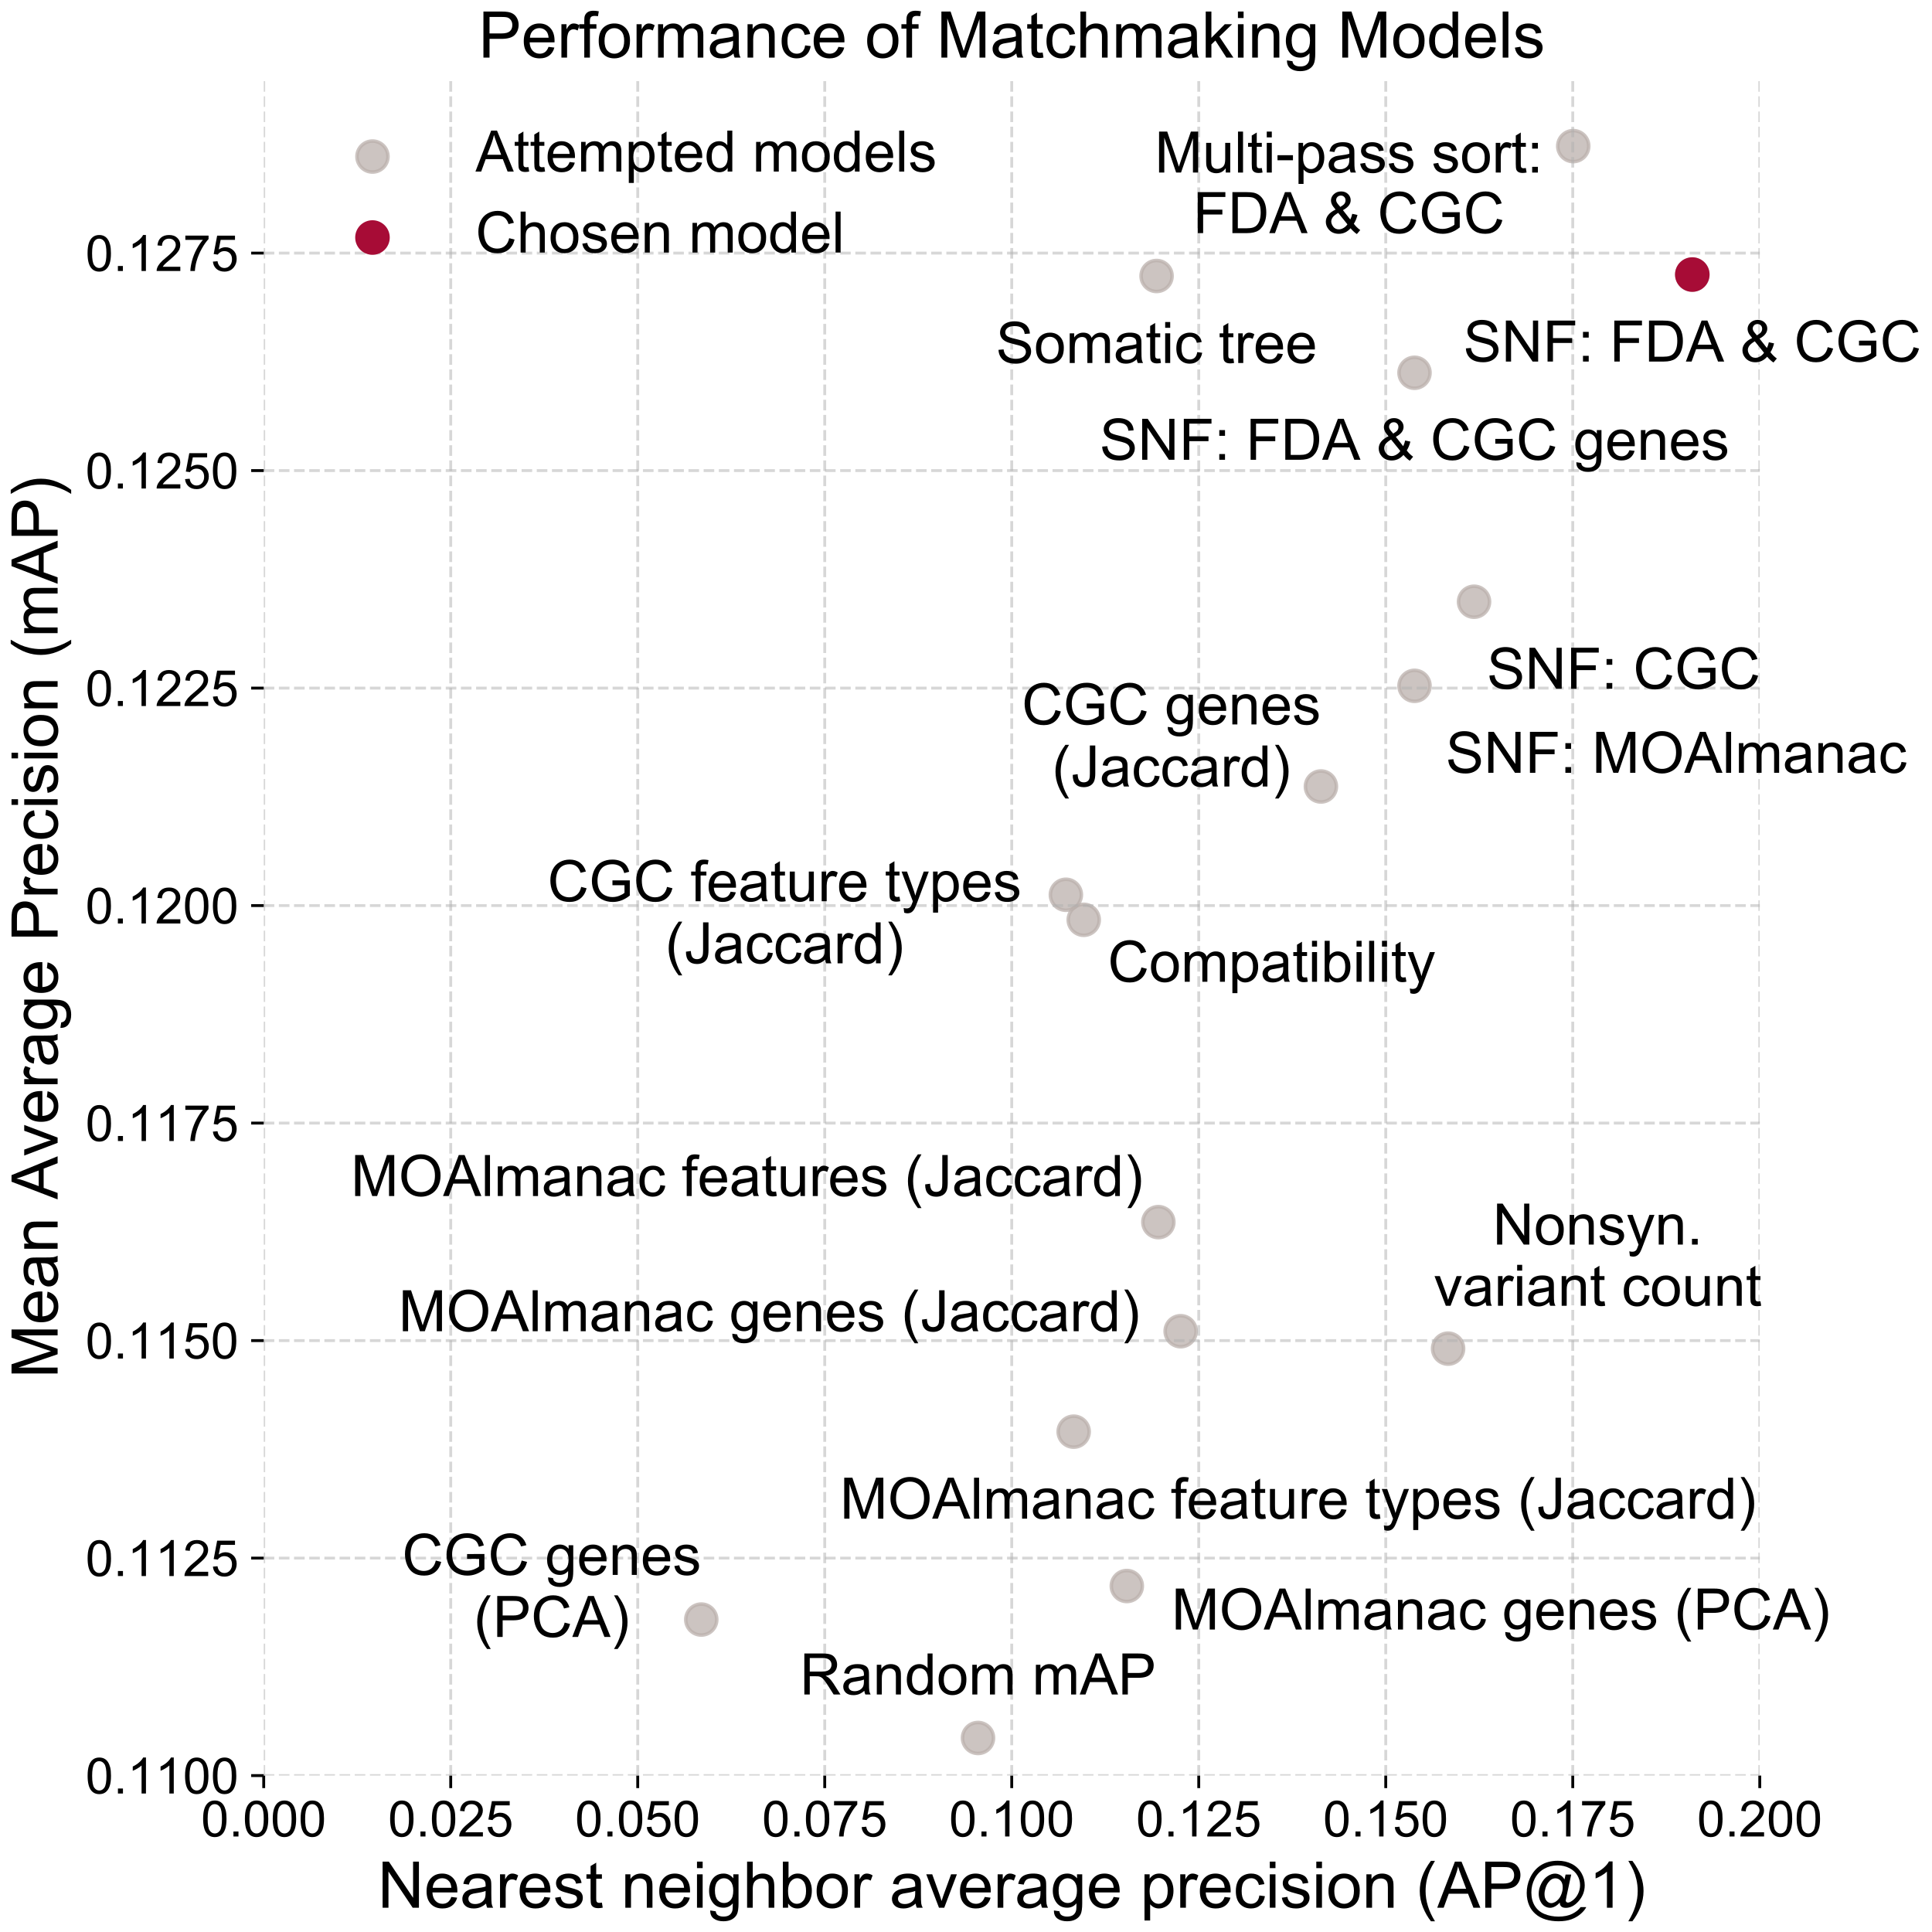 <?xml version="1.0" encoding="utf-8" standalone="no"?>
<!DOCTYPE svg PUBLIC "-//W3C//DTD SVG 1.1//EN"
  "http://www.w3.org/Graphics/SVG/1.1/DTD/svg11.dtd">
<!-- Created with matplotlib (https://matplotlib.org/) -->
<svg height="540pt" version="1.1" viewBox="0 0 540 540" width="540pt" xmlns="http://www.w3.org/2000/svg" xmlns:xlink="http://www.w3.org/1999/xlink">
 <defs>
  <style type="text/css">
*{stroke-linecap:butt;stroke-linejoin:round;}
  </style>
 </defs>
 <g id="figure_1">
  <g id="patch_1">
   <path d="M 0 540 
L 540 540 
L 540 0 
L 0 0 
z
" style="fill:#ffffff;"/>
  </g>
  <g id="axes_1">
   <g id="patch_2">
    <path d="M 73.708 496.285 
L 491.859 496.285 
L 491.859 22.104 
L 73.708 22.104 
z
" style="fill:#ffffff;"/>
   </g>
   <g id="PathCollection_1">
    <defs>
     <path d="M 0 4.33 
C 1.148 4.33 2.25 3.874 3.062 3.062 
C 3.874 2.25 4.33 1.148 4.33 0 
C 4.33 -1.148 3.874 -2.25 3.062 -3.062 
C 2.25 -3.874 1.148 -4.33 0 -4.33 
C -1.148 -4.33 -2.25 -3.874 -3.062 -3.062 
C -3.874 -2.25 -4.33 -1.148 -4.33 0 
C -4.33 1.148 -3.874 2.25 -3.062 3.062 
C -2.25 3.874 -1.148 4.33 0 4.33 
z
" id="ma8ff0ce21e" style="stroke:#bab0ac;stroke-opacity:0.75;"/>
    </defs>
    <g clip-path="url(#p3f1f530d93)">
     <use style="fill:#bab0ac;fill-opacity:0.75;stroke:#bab0ac;stroke-opacity:0.75;" x="302.908" xlink:href="#ma8ff0ce21e" y="257.092"/>
     <use style="fill:#bab0ac;fill-opacity:0.75;stroke:#bab0ac;stroke-opacity:0.75;" x="369.201" xlink:href="#ma8ff0ce21e" y="219.825"/>
     <use style="fill:#bab0ac;fill-opacity:0.75;stroke:#bab0ac;stroke-opacity:0.75;" x="196.008" xlink:href="#ma8ff0ce21e" y="452.674"/>
     <use style="fill:#bab0ac;fill-opacity:0.75;stroke:#bab0ac;stroke-opacity:0.75;" x="297.917" xlink:href="#ma8ff0ce21e" y="250.092"/>
     <use style="fill:#bab0ac;fill-opacity:0.75;stroke:#bab0ac;stroke-opacity:0.75;" x="300.095" xlink:href="#ma8ff0ce21e" y="400.157"/>
     <use style="fill:#bab0ac;fill-opacity:0.75;stroke:#bab0ac;stroke-opacity:0.75;" x="323.765" xlink:href="#ma8ff0ce21e" y="341.587"/>
     <use style="fill:#bab0ac;fill-opacity:0.75;stroke:#bab0ac;stroke-opacity:0.75;" x="329.994" xlink:href="#ma8ff0ce21e" y="372.081"/>
     <use style="fill:#bab0ac;fill-opacity:0.75;stroke:#bab0ac;stroke-opacity:0.75;" x="314.949" xlink:href="#ma8ff0ce21e" y="443.298"/>
     <use style="fill:#bab0ac;fill-opacity:0.75;stroke:#bab0ac;stroke-opacity:0.75;" x="439.728" xlink:href="#ma8ff0ce21e" y="40.838"/>
     <use style="fill:#bab0ac;fill-opacity:0.75;stroke:#bab0ac;stroke-opacity:0.75;" x="404.744" xlink:href="#ma8ff0ce21e" y="376.946"/>
     <use style="fill:#bab0ac;fill-opacity:0.75;stroke:#bab0ac;stroke-opacity:0.75;" x="412" xlink:href="#ma8ff0ce21e" y="168.185"/>
     <use style="fill:#bab0ac;fill-opacity:0.75;stroke:#bab0ac;stroke-opacity:0.75;" x="395.362" xlink:href="#ma8ff0ce21e" y="104.193"/>
     <use style="fill:#bab0ac;fill-opacity:0.75;stroke:#bab0ac;stroke-opacity:0.75;" x="473.003" xlink:href="#ma8ff0ce21e" y="76.739"/>
     <use style="fill:#bab0ac;fill-opacity:0.75;stroke:#bab0ac;stroke-opacity:0.75;" x="395.362" xlink:href="#ma8ff0ce21e" y="191.689"/>
     <use style="fill:#bab0ac;fill-opacity:0.75;stroke:#bab0ac;stroke-opacity:0.75;" x="323.267" xlink:href="#ma8ff0ce21e" y="77.141"/>
     <use style="fill:#bab0ac;fill-opacity:0.75;stroke:#bab0ac;stroke-opacity:0.75;" x="273.355" xlink:href="#ma8ff0ce21e" y="485.769"/>
    </g>
   </g>
   <g id="PathCollection_2">
    <defs>
     <path d="M 0 4.33 
C 1.148 4.33 2.25 3.874 3.062 3.062 
C 3.874 2.25 4.33 1.148 4.33 0 
C 4.33 -1.148 3.874 -2.25 3.062 -3.062 
C 2.25 -3.874 1.148 -4.33 0 -4.33 
C -1.148 -4.33 -2.25 -3.874 -3.062 -3.062 
C -3.874 -2.25 -4.33 -1.148 -4.33 0 
C -4.33 1.148 -3.874 2.25 -3.062 3.062 
C -2.25 3.874 -1.148 4.33 0 4.33 
z
" id="m1f79d46441" style="stroke:#a70c36;"/>
    </defs>
    <g clip-path="url(#p3f1f530d93)">
     <use style="fill:#a70c36;stroke:#a70c36;" x="473.003" xlink:href="#m1f79d46441" y="76.739"/>
    </g>
   </g>
   <g id="matplotlib.axis_1">
    <g id="xtick_1">
     <g id="line2d_1">
      <path clip-path="url(#p3f1f530d93)" d="M 73.708 496.285 
L 73.708 22.104 
" style="fill:none;stroke:#b0b0b0;stroke-dasharray:2.96,1.28;stroke-dashoffset:0;stroke-opacity:0.5;stroke-width:0.8;"/>
     </g>
     <g id="line2d_2">
      <defs>
       <path d="M 0 0 
L 0 3.5 
" id="m81cc85503d" style="stroke:#000000;stroke-width:0.8;"/>
      </defs>
      <g>
       <use style="stroke:#000000;stroke-width:0.8;" x="73.708" xlink:href="#m81cc85503d" y="496.285"/>
      </g>
     </g>
     <g id="text_1">
      <!-- 0.000 -->
      <defs>
       <path d="M 4.156 35.297 
Q 4.156 48 6.766 55.734 
Q 9.375 63.484 14.516 67.672 
Q 19.672 71.875 27.484 71.875 
Q 33.25 71.875 37.594 69.547 
Q 41.938 67.234 44.766 62.859 
Q 47.609 58.5 49.219 52.219 
Q 50.828 45.953 50.828 35.297 
Q 50.828 22.703 48.234 14.969 
Q 45.656 7.234 40.5 3 
Q 35.359 -1.219 27.484 -1.219 
Q 17.141 -1.219 11.234 6.203 
Q 4.156 15.141 4.156 35.297 
z
M 13.188 35.297 
Q 13.188 17.672 17.312 11.828 
Q 21.438 6 27.484 6 
Q 33.547 6 37.672 11.859 
Q 41.797 17.719 41.797 35.297 
Q 41.797 52.984 37.672 58.781 
Q 33.547 64.594 27.391 64.594 
Q 21.344 64.594 17.719 59.469 
Q 13.188 52.938 13.188 35.297 
z
" id="ArialMT-48"/>
       <path d="M 9.078 0 
L 9.078 10.016 
L 19.094 10.016 
L 19.094 0 
z
" id="ArialMT-46"/>
      </defs>
      <g transform="translate(56.193 513.306)scale(0.14 -0.14)">
       <use xlink:href="#ArialMT-48"/>
       <use x="55.615" xlink:href="#ArialMT-46"/>
       <use x="83.398" xlink:href="#ArialMT-48"/>
       <use x="139.014" xlink:href="#ArialMT-48"/>
       <use x="194.629" xlink:href="#ArialMT-48"/>
      </g>
     </g>
    </g>
    <g id="xtick_2">
     <g id="line2d_3">
      <path clip-path="url(#p3f1f530d93)" d="M 125.977 496.285 
L 125.977 22.104 
" style="fill:none;stroke:#b0b0b0;stroke-dasharray:2.96,1.28;stroke-dashoffset:0;stroke-opacity:0.5;stroke-width:0.8;"/>
     </g>
     <g id="line2d_4">
      <g>
       <use style="stroke:#000000;stroke-width:0.8;" x="125.977" xlink:href="#m81cc85503d" y="496.285"/>
      </g>
     </g>
     <g id="text_2">
      <!-- 0.025 -->
      <defs>
       <path d="M 50.344 8.453 
L 50.344 0 
L 3.031 0 
Q 2.938 3.172 4.047 6.109 
Q 5.859 10.938 9.828 15.625 
Q 13.812 20.312 21.344 26.469 
Q 33.016 36.031 37.109 41.625 
Q 41.219 47.219 41.219 52.203 
Q 41.219 57.422 37.469 61 
Q 33.734 64.594 27.734 64.594 
Q 21.391 64.594 17.578 60.781 
Q 13.766 56.984 13.719 50.25 
L 4.688 51.172 
Q 5.609 61.281 11.656 66.578 
Q 17.719 71.875 27.938 71.875 
Q 38.234 71.875 44.234 66.156 
Q 50.25 60.453 50.25 52 
Q 50.25 47.703 48.484 43.547 
Q 46.734 39.406 42.656 34.812 
Q 38.578 30.219 29.109 22.219 
Q 21.188 15.578 18.938 13.203 
Q 16.703 10.844 15.234 8.453 
z
" id="ArialMT-50"/>
       <path d="M 4.156 18.75 
L 13.375 19.531 
Q 14.406 12.797 18.141 9.391 
Q 21.875 6 27.156 6 
Q 33.5 6 37.891 10.781 
Q 42.281 15.578 42.281 23.484 
Q 42.281 31 38.062 35.344 
Q 33.844 39.703 27 39.703 
Q 22.75 39.703 19.328 37.766 
Q 15.922 35.844 13.969 32.766 
L 5.719 33.844 
L 12.641 70.609 
L 48.25 70.609 
L 48.25 62.203 
L 19.672 62.203 
L 15.828 42.969 
Q 22.266 47.469 29.344 47.469 
Q 38.719 47.469 45.156 40.969 
Q 51.609 34.469 51.609 24.266 
Q 51.609 14.547 45.953 7.469 
Q 39.062 -1.219 27.156 -1.219 
Q 17.391 -1.219 11.203 4.25 
Q 5.031 9.719 4.156 18.75 
z
" id="ArialMT-53"/>
      </defs>
      <g transform="translate(108.462 513.306)scale(0.14 -0.14)">
       <use xlink:href="#ArialMT-48"/>
       <use x="55.615" xlink:href="#ArialMT-46"/>
       <use x="83.398" xlink:href="#ArialMT-48"/>
       <use x="139.014" xlink:href="#ArialMT-50"/>
       <use x="194.629" xlink:href="#ArialMT-53"/>
      </g>
     </g>
    </g>
    <g id="xtick_3">
     <g id="line2d_5">
      <path clip-path="url(#p3f1f530d93)" d="M 178.246 496.285 
L 178.246 22.104 
" style="fill:none;stroke:#b0b0b0;stroke-dasharray:2.96,1.28;stroke-dashoffset:0;stroke-opacity:0.5;stroke-width:0.8;"/>
     </g>
     <g id="line2d_6">
      <g>
       <use style="stroke:#000000;stroke-width:0.8;" x="178.246" xlink:href="#m81cc85503d" y="496.285"/>
      </g>
     </g>
     <g id="text_3">
      <!-- 0.050 -->
      <g transform="translate(160.73 513.306)scale(0.14 -0.14)">
       <use xlink:href="#ArialMT-48"/>
       <use x="55.615" xlink:href="#ArialMT-46"/>
       <use x="83.398" xlink:href="#ArialMT-48"/>
       <use x="139.014" xlink:href="#ArialMT-53"/>
       <use x="194.629" xlink:href="#ArialMT-48"/>
      </g>
     </g>
    </g>
    <g id="xtick_4">
     <g id="line2d_7">
      <path clip-path="url(#p3f1f530d93)" d="M 230.514 496.285 
L 230.514 22.104 
" style="fill:none;stroke:#b0b0b0;stroke-dasharray:2.96,1.28;stroke-dashoffset:0;stroke-opacity:0.5;stroke-width:0.8;"/>
     </g>
     <g id="line2d_8">
      <g>
       <use style="stroke:#000000;stroke-width:0.8;" x="230.514" xlink:href="#m81cc85503d" y="496.285"/>
      </g>
     </g>
     <g id="text_4">
      <!-- 0.075 -->
      <defs>
       <path d="M 4.734 62.203 
L 4.734 70.656 
L 51.078 70.656 
L 51.078 63.812 
Q 44.234 56.547 37.516 44.484 
Q 30.812 32.422 27.156 19.672 
Q 24.516 10.688 23.781 0 
L 14.75 0 
Q 14.891 8.453 18.062 20.406 
Q 21.234 32.375 27.172 43.484 
Q 33.109 54.594 39.797 62.203 
z
" id="ArialMT-55"/>
      </defs>
      <g transform="translate(212.999 513.306)scale(0.14 -0.14)">
       <use xlink:href="#ArialMT-48"/>
       <use x="55.615" xlink:href="#ArialMT-46"/>
       <use x="83.398" xlink:href="#ArialMT-48"/>
       <use x="139.014" xlink:href="#ArialMT-55"/>
       <use x="194.629" xlink:href="#ArialMT-53"/>
      </g>
     </g>
    </g>
    <g id="xtick_5">
     <g id="line2d_9">
      <path clip-path="url(#p3f1f530d93)" d="M 282.783 496.285 
L 282.783 22.104 
" style="fill:none;stroke:#b0b0b0;stroke-dasharray:2.96,1.28;stroke-dashoffset:0;stroke-opacity:0.5;stroke-width:0.8;"/>
     </g>
     <g id="line2d_10">
      <g>
       <use style="stroke:#000000;stroke-width:0.8;" x="282.783" xlink:href="#m81cc85503d" y="496.285"/>
      </g>
     </g>
     <g id="text_5">
      <!-- 0.100 -->
      <defs>
       <path d="M 37.25 0 
L 28.469 0 
L 28.469 56 
Q 25.297 52.984 20.141 49.953 
Q 14.984 46.922 10.891 45.406 
L 10.891 53.906 
Q 18.266 57.375 23.781 62.297 
Q 29.297 67.234 31.594 71.875 
L 37.25 71.875 
z
" id="ArialMT-49"/>
      </defs>
      <g transform="translate(265.268 513.306)scale(0.14 -0.14)">
       <use xlink:href="#ArialMT-48"/>
       <use x="55.615" xlink:href="#ArialMT-46"/>
       <use x="83.398" xlink:href="#ArialMT-49"/>
       <use x="139.014" xlink:href="#ArialMT-48"/>
       <use x="194.629" xlink:href="#ArialMT-48"/>
      </g>
     </g>
    </g>
    <g id="xtick_6">
     <g id="line2d_11">
      <path clip-path="url(#p3f1f530d93)" d="M 335.052 496.285 
L 335.052 22.104 
" style="fill:none;stroke:#b0b0b0;stroke-dasharray:2.96,1.28;stroke-dashoffset:0;stroke-opacity:0.5;stroke-width:0.8;"/>
     </g>
     <g id="line2d_12">
      <g>
       <use style="stroke:#000000;stroke-width:0.8;" x="335.052" xlink:href="#m81cc85503d" y="496.285"/>
      </g>
     </g>
     <g id="text_6">
      <!-- 0.125 -->
      <g transform="translate(317.537 513.306)scale(0.14 -0.14)">
       <use xlink:href="#ArialMT-48"/>
       <use x="55.615" xlink:href="#ArialMT-46"/>
       <use x="83.398" xlink:href="#ArialMT-49"/>
       <use x="139.014" xlink:href="#ArialMT-50"/>
       <use x="194.629" xlink:href="#ArialMT-53"/>
      </g>
     </g>
    </g>
    <g id="xtick_7">
     <g id="line2d_13">
      <path clip-path="url(#p3f1f530d93)" d="M 387.321 496.285 
L 387.321 22.104 
" style="fill:none;stroke:#b0b0b0;stroke-dasharray:2.96,1.28;stroke-dashoffset:0;stroke-opacity:0.5;stroke-width:0.8;"/>
     </g>
     <g id="line2d_14">
      <g>
       <use style="stroke:#000000;stroke-width:0.8;" x="387.321" xlink:href="#m81cc85503d" y="496.285"/>
      </g>
     </g>
     <g id="text_7">
      <!-- 0.150 -->
      <g transform="translate(369.806 513.306)scale(0.14 -0.14)">
       <use xlink:href="#ArialMT-48"/>
       <use x="55.615" xlink:href="#ArialMT-46"/>
       <use x="83.398" xlink:href="#ArialMT-49"/>
       <use x="139.014" xlink:href="#ArialMT-53"/>
       <use x="194.629" xlink:href="#ArialMT-48"/>
      </g>
     </g>
    </g>
    <g id="xtick_8">
     <g id="line2d_15">
      <path clip-path="url(#p3f1f530d93)" d="M 439.59 496.285 
L 439.59 22.104 
" style="fill:none;stroke:#b0b0b0;stroke-dasharray:2.96,1.28;stroke-dashoffset:0;stroke-opacity:0.5;stroke-width:0.8;"/>
     </g>
     <g id="line2d_16">
      <g>
       <use style="stroke:#000000;stroke-width:0.8;" x="439.59" xlink:href="#m81cc85503d" y="496.285"/>
      </g>
     </g>
     <g id="text_8">
      <!-- 0.175 -->
      <g transform="translate(422.074 513.306)scale(0.14 -0.14)">
       <use xlink:href="#ArialMT-48"/>
       <use x="55.615" xlink:href="#ArialMT-46"/>
       <use x="83.398" xlink:href="#ArialMT-49"/>
       <use x="139.014" xlink:href="#ArialMT-55"/>
       <use x="194.629" xlink:href="#ArialMT-53"/>
      </g>
     </g>
    </g>
    <g id="xtick_9">
     <g id="line2d_17">
      <path clip-path="url(#p3f1f530d93)" d="M 491.859 496.285 
L 491.859 22.104 
" style="fill:none;stroke:#b0b0b0;stroke-dasharray:2.96,1.28;stroke-dashoffset:0;stroke-opacity:0.5;stroke-width:0.8;"/>
     </g>
     <g id="line2d_18">
      <g>
       <use style="stroke:#000000;stroke-width:0.8;" x="491.859" xlink:href="#m81cc85503d" y="496.285"/>
      </g>
     </g>
     <g id="text_9">
      <!-- 0.200 -->
      <g transform="translate(474.343 513.306)scale(0.14 -0.14)">
       <use xlink:href="#ArialMT-48"/>
       <use x="55.615" xlink:href="#ArialMT-46"/>
       <use x="83.398" xlink:href="#ArialMT-50"/>
       <use x="139.014" xlink:href="#ArialMT-48"/>
       <use x="194.629" xlink:href="#ArialMT-48"/>
      </g>
     </g>
    </g>
    <g id="text_10">
     <!-- Nearest neighbor average precision (AP@1) -->
     <defs>
      <path d="M 7.625 0 
L 7.625 71.578 
L 17.328 71.578 
L 54.938 15.375 
L 54.938 71.578 
L 64.016 71.578 
L 64.016 0 
L 54.297 0 
L 16.703 56.25 
L 16.703 0 
z
" id="ArialMT-78"/>
      <path d="M 42.094 16.703 
L 51.172 15.578 
Q 49.031 7.625 43.219 3.219 
Q 37.406 -1.172 28.375 -1.172 
Q 17 -1.172 10.328 5.828 
Q 3.656 12.844 3.656 25.484 
Q 3.656 38.578 10.391 45.797 
Q 17.141 53.031 27.875 53.031 
Q 38.281 53.031 44.875 45.953 
Q 51.469 38.875 51.469 26.031 
Q 51.469 25.25 51.422 23.688 
L 12.75 23.688 
Q 13.234 15.141 17.578 10.594 
Q 21.922 6.062 28.422 6.062 
Q 33.25 6.062 36.672 8.594 
Q 40.094 11.141 42.094 16.703 
z
M 13.234 30.906 
L 42.188 30.906 
Q 41.609 37.453 38.875 40.719 
Q 34.672 45.797 27.984 45.797 
Q 21.922 45.797 17.797 41.75 
Q 13.672 37.703 13.234 30.906 
z
" id="ArialMT-101"/>
      <path d="M 40.438 6.391 
Q 35.547 2.25 31.031 0.531 
Q 26.516 -1.172 21.344 -1.172 
Q 12.797 -1.172 8.203 3 
Q 3.609 7.172 3.609 13.672 
Q 3.609 17.484 5.344 20.625 
Q 7.078 23.781 9.891 25.688 
Q 12.703 27.594 16.219 28.562 
Q 18.797 29.25 24.031 29.891 
Q 34.672 31.156 39.703 32.906 
Q 39.75 34.719 39.75 35.203 
Q 39.75 40.578 37.25 42.781 
Q 33.891 45.75 27.25 45.75 
Q 21.047 45.75 18.094 43.578 
Q 15.141 41.406 13.719 35.891 
L 5.125 37.062 
Q 6.297 42.578 8.984 45.969 
Q 11.672 49.359 16.75 51.188 
Q 21.828 53.031 28.516 53.031 
Q 35.156 53.031 39.297 51.469 
Q 43.453 49.906 45.406 47.531 
Q 47.359 45.172 48.141 41.547 
Q 48.578 39.312 48.578 33.453 
L 48.578 21.734 
Q 48.578 9.469 49.141 6.219 
Q 49.703 2.984 51.375 0 
L 42.188 0 
Q 40.828 2.734 40.438 6.391 
z
M 39.703 26.031 
Q 34.906 24.078 25.344 22.703 
Q 19.922 21.922 17.672 20.938 
Q 15.438 19.969 14.203 18.094 
Q 12.984 16.219 12.984 13.922 
Q 12.984 10.406 15.641 8.062 
Q 18.312 5.719 23.438 5.719 
Q 28.516 5.719 32.469 7.938 
Q 36.422 10.156 38.281 14.016 
Q 39.703 17 39.703 22.797 
z
" id="ArialMT-97"/>
      <path d="M 6.5 0 
L 6.5 51.859 
L 14.406 51.859 
L 14.406 44 
Q 17.438 49.516 20 51.266 
Q 22.562 53.031 25.641 53.031 
Q 30.078 53.031 34.672 50.203 
L 31.641 42.047 
Q 28.422 43.953 25.203 43.953 
Q 22.312 43.953 20.016 42.219 
Q 17.719 40.484 16.75 37.406 
Q 15.281 32.719 15.281 27.156 
L 15.281 0 
z
" id="ArialMT-114"/>
      <path d="M 3.078 15.484 
L 11.766 16.844 
Q 12.5 11.625 15.844 8.844 
Q 19.188 6.062 25.203 6.062 
Q 31.25 6.062 34.172 8.516 
Q 37.109 10.984 37.109 14.312 
Q 37.109 17.281 34.516 19 
Q 32.719 20.172 25.531 21.969 
Q 15.875 24.422 12.141 26.203 
Q 8.406 27.984 6.469 31.125 
Q 4.547 34.281 4.547 38.094 
Q 4.547 41.547 6.125 44.5 
Q 7.719 47.469 10.453 49.422 
Q 12.5 50.922 16.031 51.969 
Q 19.578 53.031 23.641 53.031 
Q 29.734 53.031 34.344 51.266 
Q 38.969 49.516 41.156 46.5 
Q 43.359 43.5 44.188 38.484 
L 35.594 37.312 
Q 35.016 41.312 32.203 43.547 
Q 29.391 45.797 24.266 45.797 
Q 18.219 45.797 15.625 43.797 
Q 13.031 41.797 13.031 39.109 
Q 13.031 37.406 14.109 36.031 
Q 15.188 34.625 17.484 33.688 
Q 18.797 33.203 25.25 31.453 
Q 34.578 28.953 38.25 27.359 
Q 41.938 25.781 44.031 22.75 
Q 46.141 19.734 46.141 15.234 
Q 46.141 10.844 43.578 6.953 
Q 41.016 3.078 36.172 0.953 
Q 31.344 -1.172 25.25 -1.172 
Q 15.141 -1.172 9.844 3.031 
Q 4.547 7.234 3.078 15.484 
z
" id="ArialMT-115"/>
      <path d="M 25.781 7.859 
L 27.047 0.094 
Q 23.344 -0.688 20.406 -0.688 
Q 15.625 -0.688 12.984 0.828 
Q 10.359 2.344 9.281 4.812 
Q 8.203 7.281 8.203 15.188 
L 8.203 45.016 
L 1.766 45.016 
L 1.766 51.859 
L 8.203 51.859 
L 8.203 64.703 
L 16.938 69.969 
L 16.938 51.859 
L 25.781 51.859 
L 25.781 45.016 
L 16.938 45.016 
L 16.938 14.703 
Q 16.938 10.938 17.406 9.859 
Q 17.875 8.797 18.922 8.156 
Q 19.969 7.516 21.922 7.516 
Q 23.391 7.516 25.781 7.859 
z
" id="ArialMT-116"/>
      <path id="ArialMT-32"/>
      <path d="M 6.594 0 
L 6.594 51.859 
L 14.5 51.859 
L 14.5 44.484 
Q 20.219 53.031 31 53.031 
Q 35.688 53.031 39.625 51.344 
Q 43.562 49.656 45.516 46.922 
Q 47.469 44.188 48.25 40.438 
Q 48.734 37.984 48.734 31.891 
L 48.734 0 
L 39.938 0 
L 39.938 31.547 
Q 39.938 36.922 38.906 39.578 
Q 37.891 42.234 35.281 43.812 
Q 32.672 45.406 29.156 45.406 
Q 23.531 45.406 19.453 41.844 
Q 15.375 38.281 15.375 28.328 
L 15.375 0 
z
" id="ArialMT-110"/>
      <path d="M 6.641 61.469 
L 6.641 71.578 
L 15.438 71.578 
L 15.438 61.469 
z
M 6.641 0 
L 6.641 51.859 
L 15.438 51.859 
L 15.438 0 
z
" id="ArialMT-105"/>
      <path d="M 4.984 -4.297 
L 13.531 -5.562 
Q 14.062 -9.516 16.5 -11.328 
Q 19.781 -13.766 25.438 -13.766 
Q 31.547 -13.766 34.859 -11.328 
Q 38.188 -8.891 39.359 -4.5 
Q 40.047 -1.812 39.984 6.781 
Q 34.234 0 25.641 0 
Q 14.938 0 9.078 7.719 
Q 3.219 15.438 3.219 26.219 
Q 3.219 33.641 5.906 39.906 
Q 8.594 46.188 13.688 49.609 
Q 18.797 53.031 25.688 53.031 
Q 34.859 53.031 40.828 45.609 
L 40.828 51.859 
L 48.922 51.859 
L 48.922 7.031 
Q 48.922 -5.078 46.453 -10.125 
Q 44 -15.188 38.641 -18.109 
Q 33.297 -21.047 25.484 -21.047 
Q 16.219 -21.047 10.5 -16.875 
Q 4.781 -12.703 4.984 -4.297 
z
M 12.25 26.859 
Q 12.25 16.656 16.297 11.969 
Q 20.359 7.281 26.469 7.281 
Q 32.516 7.281 36.609 11.938 
Q 40.719 16.609 40.719 26.562 
Q 40.719 36.078 36.5 40.906 
Q 32.281 45.75 26.312 45.75 
Q 20.453 45.75 16.344 40.984 
Q 12.25 36.234 12.25 26.859 
z
" id="ArialMT-103"/>
      <path d="M 6.594 0 
L 6.594 71.578 
L 15.375 71.578 
L 15.375 45.906 
Q 21.531 53.031 30.906 53.031 
Q 36.672 53.031 40.922 50.75 
Q 45.172 48.484 47 44.484 
Q 48.828 40.484 48.828 32.859 
L 48.828 0 
L 40.047 0 
L 40.047 32.859 
Q 40.047 39.453 37.188 42.453 
Q 34.328 45.453 29.109 45.453 
Q 25.203 45.453 21.75 43.422 
Q 18.312 41.406 16.844 37.938 
Q 15.375 34.469 15.375 28.375 
L 15.375 0 
z
" id="ArialMT-104"/>
      <path d="M 14.703 0 
L 6.547 0 
L 6.547 71.578 
L 15.328 71.578 
L 15.328 46.047 
Q 20.906 53.031 29.547 53.031 
Q 34.328 53.031 38.594 51.094 
Q 42.875 49.172 45.625 45.672 
Q 48.391 42.188 49.953 37.25 
Q 51.516 32.328 51.516 26.703 
Q 51.516 13.375 44.922 6.094 
Q 38.328 -1.172 29.109 -1.172 
Q 19.922 -1.172 14.703 6.5 
z
M 14.594 26.312 
Q 14.594 17 17.141 12.844 
Q 21.297 6.062 28.375 6.062 
Q 34.125 6.062 38.328 11.062 
Q 42.531 16.062 42.531 25.984 
Q 42.531 36.141 38.5 40.969 
Q 34.469 45.797 28.766 45.797 
Q 23 45.797 18.797 40.797 
Q 14.594 35.797 14.594 26.312 
z
" id="ArialMT-98"/>
      <path d="M 3.328 25.922 
Q 3.328 40.328 11.328 47.266 
Q 18.016 53.031 27.641 53.031 
Q 38.328 53.031 45.109 46.016 
Q 51.906 39.016 51.906 26.656 
Q 51.906 16.656 48.906 10.906 
Q 45.906 5.172 40.156 2 
Q 34.422 -1.172 27.641 -1.172 
Q 16.75 -1.172 10.031 5.812 
Q 3.328 12.797 3.328 25.922 
z
M 12.359 25.922 
Q 12.359 15.969 16.703 11.016 
Q 21.047 6.062 27.641 6.062 
Q 34.188 6.062 38.531 11.031 
Q 42.875 16.016 42.875 26.219 
Q 42.875 35.844 38.5 40.797 
Q 34.125 45.75 27.641 45.75 
Q 21.047 45.75 16.703 40.812 
Q 12.359 35.891 12.359 25.922 
z
" id="ArialMT-111"/>
      <path d="M 21 0 
L 1.266 51.859 
L 10.547 51.859 
L 21.688 20.797 
Q 23.484 15.766 25 10.359 
Q 26.172 14.453 28.266 20.219 
L 39.797 51.859 
L 48.828 51.859 
L 29.203 0 
z
" id="ArialMT-118"/>
      <path d="M 6.594 -19.875 
L 6.594 51.859 
L 14.594 51.859 
L 14.594 45.125 
Q 17.438 49.078 21 51.047 
Q 24.562 53.031 29.641 53.031 
Q 36.281 53.031 41.359 49.609 
Q 46.438 46.188 49.016 39.953 
Q 51.609 33.734 51.609 26.312 
Q 51.609 18.359 48.75 11.984 
Q 45.906 5.609 40.453 2.219 
Q 35.016 -1.172 29 -1.172 
Q 24.609 -1.172 21.109 0.688 
Q 17.625 2.547 15.375 5.375 
L 15.375 -19.875 
z
M 14.547 25.641 
Q 14.547 15.625 18.594 10.844 
Q 22.656 6.062 28.422 6.062 
Q 34.281 6.062 38.453 11.016 
Q 42.625 15.969 42.625 26.375 
Q 42.625 36.281 38.547 41.203 
Q 34.469 46.141 28.812 46.141 
Q 23.188 46.141 18.859 40.891 
Q 14.547 35.641 14.547 25.641 
z
" id="ArialMT-112"/>
      <path d="M 40.438 19 
L 49.078 17.875 
Q 47.656 8.938 41.812 3.875 
Q 35.984 -1.172 27.484 -1.172 
Q 16.844 -1.172 10.375 5.781 
Q 3.906 12.75 3.906 25.734 
Q 3.906 34.125 6.688 40.422 
Q 9.469 46.734 15.156 49.875 
Q 20.844 53.031 27.547 53.031 
Q 35.984 53.031 41.359 48.75 
Q 46.734 44.484 48.25 36.625 
L 39.703 35.297 
Q 38.484 40.531 35.375 43.156 
Q 32.281 45.797 27.875 45.797 
Q 21.234 45.797 17.078 41.031 
Q 12.938 36.281 12.938 25.984 
Q 12.938 15.531 16.938 10.797 
Q 20.953 6.062 27.391 6.062 
Q 32.562 6.062 36.031 9.234 
Q 39.5 12.406 40.438 19 
z
" id="ArialMT-99"/>
      <path d="M 23.391 -21.047 
Q 16.109 -11.859 11.078 0.438 
Q 6.062 12.75 6.062 25.922 
Q 6.062 37.547 9.812 48.188 
Q 14.203 60.547 23.391 72.797 
L 29.688 72.797 
Q 23.781 62.641 21.875 58.297 
Q 18.891 51.562 17.188 44.234 
Q 15.094 35.109 15.094 25.875 
Q 15.094 2.391 29.688 -21.047 
z
" id="ArialMT-40"/>
      <path d="M -0.141 0 
L 27.344 71.578 
L 37.547 71.578 
L 66.844 0 
L 56.062 0 
L 47.703 21.688 
L 17.781 21.688 
L 9.906 0 
z
M 20.516 29.391 
L 44.781 29.391 
L 37.312 49.219 
Q 33.891 58.25 32.234 64.062 
Q 30.859 57.172 28.375 50.391 
z
" id="ArialMT-65"/>
      <path d="M 7.719 0 
L 7.719 71.578 
L 34.719 71.578 
Q 41.844 71.578 45.609 70.906 
Q 50.875 70.016 54.438 67.547 
Q 58.016 65.094 60.188 60.641 
Q 62.359 56.203 62.359 50.875 
Q 62.359 41.75 56.547 35.422 
Q 50.734 29.109 35.547 29.109 
L 17.188 29.109 
L 17.188 0 
z
M 17.188 37.547 
L 35.688 37.547 
Q 44.875 37.547 48.734 40.969 
Q 52.594 44.391 52.594 50.594 
Q 52.594 55.078 50.312 58.266 
Q 48.047 61.469 44.344 62.5 
Q 41.938 63.141 35.5 63.141 
L 17.188 63.141 
z
" id="ArialMT-80"/>
      <path d="M 56.688 7.953 
Q 53.516 4.297 49.578 2.078 
Q 45.656 -0.141 41.703 -0.141 
Q 37.359 -0.141 33.25 2.391 
Q 29.156 4.938 26.594 10.203 
Q 24.031 15.484 24.031 21.781 
Q 24.031 29.547 28 37.328 
Q 31.984 45.125 37.891 49.031 
Q 43.797 52.938 49.359 52.938 
Q 53.609 52.938 57.469 50.703 
Q 61.328 48.484 64.109 43.953 
L 65.766 51.516 
L 74.516 51.516 
L 67.484 18.75 
Q 66.016 11.922 66.016 11.188 
Q 66.016 9.859 67.016 8.906 
Q 68.016 7.953 69.438 7.953 
Q 72.016 7.953 76.219 10.938 
Q 81.781 14.844 85.031 21.406 
Q 88.281 27.984 88.281 34.969 
Q 88.281 43.109 84.109 50.188 
Q 79.938 57.281 71.656 61.516 
Q 63.375 65.766 53.375 65.766 
Q 41.938 65.766 32.484 60.422 
Q 23.047 55.078 17.844 45.094 
Q 12.641 35.109 12.641 23.688 
Q 12.641 11.719 17.844 3.078 
Q 23.047 -5.562 32.875 -9.688 
Q 42.719 -13.812 54.688 -13.812 
Q 67.484 -13.812 76.125 -9.516 
Q 84.766 -5.219 89.062 0.922 
L 97.906 0.922 
Q 95.406 -4.203 89.344 -9.516 
Q 83.297 -14.844 74.953 -17.938 
Q 66.609 -21.047 54.828 -21.047 
Q 44 -21.047 34.844 -18.266 
Q 25.688 -15.484 19.234 -9.891 
Q 12.797 -4.297 9.516 2.984 
Q 5.422 12.203 5.422 22.906 
Q 5.422 34.812 10.297 45.609 
Q 16.266 58.844 27.219 65.875 
Q 38.188 72.906 53.812 72.906 
Q 65.922 72.906 75.562 67.938 
Q 85.203 62.984 90.766 53.172 
Q 95.516 44.734 95.516 34.812 
Q 95.516 20.656 85.547 9.672 
Q 76.656 -0.203 66.109 -0.203 
Q 62.75 -0.203 60.672 0.828 
Q 58.594 1.859 57.625 3.766 
Q 56.984 4.984 56.688 7.953 
z
M 33.062 21.188 
Q 33.062 14.5 36.234 10.781 
Q 39.406 7.078 43.5 7.078 
Q 46.234 7.078 49.266 8.719 
Q 52.297 10.359 55.047 13.578 
Q 57.812 16.797 59.562 21.75 
Q 61.328 26.703 61.328 31.688 
Q 61.328 38.328 58.031 41.984 
Q 54.734 45.656 50 45.656 
Q 46.875 45.656 44.109 44.062 
Q 41.359 42.484 38.766 38.969 
Q 36.188 35.453 34.625 30.422 
Q 33.062 25.391 33.062 21.188 
z
" id="ArialMT-64"/>
      <path d="M 12.359 -21.047 
L 6.062 -21.047 
Q 20.656 2.391 20.656 25.875 
Q 20.656 35.062 18.562 44.094 
Q 16.891 51.422 13.922 58.156 
Q 12.016 62.547 6.062 72.797 
L 12.359 72.797 
Q 21.531 60.547 25.922 48.188 
Q 29.688 37.547 29.688 25.922 
Q 29.688 12.75 24.625 0.438 
Q 19.578 -11.859 12.359 -21.047 
z
" id="ArialMT-41"/>
     </defs>
     <g transform="translate(105.568 533.211)scale(0.18 -0.18)">
      <use xlink:href="#ArialMT-78"/>
      <use x="72.217" xlink:href="#ArialMT-101"/>
      <use x="127.832" xlink:href="#ArialMT-97"/>
      <use x="183.447" xlink:href="#ArialMT-114"/>
      <use x="216.748" xlink:href="#ArialMT-101"/>
      <use x="272.363" xlink:href="#ArialMT-115"/>
      <use x="322.363" xlink:href="#ArialMT-116"/>
      <use x="350.146" xlink:href="#ArialMT-32"/>
      <use x="377.93" xlink:href="#ArialMT-110"/>
      <use x="433.545" xlink:href="#ArialMT-101"/>
      <use x="489.16" xlink:href="#ArialMT-105"/>
      <use x="511.377" xlink:href="#ArialMT-103"/>
      <use x="566.992" xlink:href="#ArialMT-104"/>
      <use x="622.607" xlink:href="#ArialMT-98"/>
      <use x="678.223" xlink:href="#ArialMT-111"/>
      <use x="733.838" xlink:href="#ArialMT-114"/>
      <use x="767.139" xlink:href="#ArialMT-32"/>
      <use x="794.922" xlink:href="#ArialMT-97"/>
      <use x="850.537" xlink:href="#ArialMT-118"/>
      <use x="900.537" xlink:href="#ArialMT-101"/>
      <use x="956.152" xlink:href="#ArialMT-114"/>
      <use x="989.453" xlink:href="#ArialMT-97"/>
      <use x="1045.068" xlink:href="#ArialMT-103"/>
      <use x="1100.684" xlink:href="#ArialMT-101"/>
      <use x="1156.299" xlink:href="#ArialMT-32"/>
      <use x="1184.082" xlink:href="#ArialMT-112"/>
      <use x="1239.697" xlink:href="#ArialMT-114"/>
      <use x="1272.998" xlink:href="#ArialMT-101"/>
      <use x="1328.613" xlink:href="#ArialMT-99"/>
      <use x="1378.613" xlink:href="#ArialMT-105"/>
      <use x="1400.83" xlink:href="#ArialMT-115"/>
      <use x="1450.83" xlink:href="#ArialMT-105"/>
      <use x="1473.047" xlink:href="#ArialMT-111"/>
      <use x="1528.662" xlink:href="#ArialMT-110"/>
      <use x="1584.277" xlink:href="#ArialMT-32"/>
      <use x="1612.061" xlink:href="#ArialMT-40"/>
      <use x="1645.361" xlink:href="#ArialMT-65"/>
      <use x="1712.061" xlink:href="#ArialMT-80"/>
      <use x="1778.76" xlink:href="#ArialMT-64"/>
      <use x="1880.273" xlink:href="#ArialMT-49"/>
      <use x="1935.889" xlink:href="#ArialMT-41"/>
     </g>
    </g>
   </g>
   <g id="matplotlib.axis_2">
    <g id="ytick_1">
     <g id="line2d_19">
      <path clip-path="url(#p3f1f530d93)" d="M 73.708 496.285 
L 491.859 496.285 
" style="fill:none;stroke:#b0b0b0;stroke-dasharray:2.96,1.28;stroke-dashoffset:0;stroke-opacity:0.5;stroke-width:0.8;"/>
     </g>
     <g id="line2d_20">
      <defs>
       <path d="M 0 0 
L -3.5 0 
" id="m101becc5a5" style="stroke:#000000;stroke-width:0.8;"/>
      </defs>
      <g>
       <use style="stroke:#000000;stroke-width:0.8;" x="73.708" xlink:href="#m101becc5a5" y="496.285"/>
      </g>
     </g>
     <g id="text_11">
      <!-- 0.1100 -->
      <g transform="translate(23.907 501.295)scale(0.14 -0.14)">
       <use xlink:href="#ArialMT-48"/>
       <use x="55.615" xlink:href="#ArialMT-46"/>
       <use x="83.398" xlink:href="#ArialMT-49"/>
       <use x="138.904" xlink:href="#ArialMT-49"/>
       <use x="194.52" xlink:href="#ArialMT-48"/>
       <use x="250.135" xlink:href="#ArialMT-48"/>
      </g>
     </g>
    </g>
    <g id="ytick_2">
     <g id="line2d_21">
      <path clip-path="url(#p3f1f530d93)" d="M 73.708 435.492 
L 491.859 435.492 
" style="fill:none;stroke:#b0b0b0;stroke-dasharray:2.96,1.28;stroke-dashoffset:0;stroke-opacity:0.5;stroke-width:0.8;"/>
     </g>
     <g id="line2d_22">
      <g>
       <use style="stroke:#000000;stroke-width:0.8;" x="73.708" xlink:href="#m101becc5a5" y="435.492"/>
      </g>
     </g>
     <g id="text_12">
      <!-- 0.1125 -->
      <g transform="translate(23.907 440.503)scale(0.14 -0.14)">
       <use xlink:href="#ArialMT-48"/>
       <use x="55.615" xlink:href="#ArialMT-46"/>
       <use x="83.398" xlink:href="#ArialMT-49"/>
       <use x="138.904" xlink:href="#ArialMT-49"/>
       <use x="194.52" xlink:href="#ArialMT-50"/>
       <use x="250.135" xlink:href="#ArialMT-53"/>
      </g>
     </g>
    </g>
    <g id="ytick_3">
     <g id="line2d_23">
      <path clip-path="url(#p3f1f530d93)" d="M 73.708 374.7 
L 491.859 374.7 
" style="fill:none;stroke:#b0b0b0;stroke-dasharray:2.96,1.28;stroke-dashoffset:0;stroke-opacity:0.5;stroke-width:0.8;"/>
     </g>
     <g id="line2d_24">
      <g>
       <use style="stroke:#000000;stroke-width:0.8;" x="73.708" xlink:href="#m101becc5a5" y="374.7"/>
      </g>
     </g>
     <g id="text_13">
      <!-- 0.1150 -->
      <g transform="translate(23.907 379.71)scale(0.14 -0.14)">
       <use xlink:href="#ArialMT-48"/>
       <use x="55.615" xlink:href="#ArialMT-46"/>
       <use x="83.398" xlink:href="#ArialMT-49"/>
       <use x="138.904" xlink:href="#ArialMT-49"/>
       <use x="194.52" xlink:href="#ArialMT-53"/>
       <use x="250.135" xlink:href="#ArialMT-48"/>
      </g>
     </g>
    </g>
    <g id="ytick_4">
     <g id="line2d_25">
      <path clip-path="url(#p3f1f530d93)" d="M 73.708 313.907 
L 491.859 313.907 
" style="fill:none;stroke:#b0b0b0;stroke-dasharray:2.96,1.28;stroke-dashoffset:0;stroke-opacity:0.5;stroke-width:0.8;"/>
     </g>
     <g id="line2d_26">
      <g>
       <use style="stroke:#000000;stroke-width:0.8;" x="73.708" xlink:href="#m101becc5a5" y="313.907"/>
      </g>
     </g>
     <g id="text_14">
      <!-- 0.1175 -->
      <g transform="translate(23.907 318.918)scale(0.14 -0.14)">
       <use xlink:href="#ArialMT-48"/>
       <use x="55.615" xlink:href="#ArialMT-46"/>
       <use x="83.398" xlink:href="#ArialMT-49"/>
       <use x="138.904" xlink:href="#ArialMT-49"/>
       <use x="194.52" xlink:href="#ArialMT-55"/>
       <use x="250.135" xlink:href="#ArialMT-53"/>
      </g>
     </g>
    </g>
    <g id="ytick_5">
     <g id="line2d_27">
      <path clip-path="url(#p3f1f530d93)" d="M 73.708 253.115 
L 491.859 253.115 
" style="fill:none;stroke:#b0b0b0;stroke-dasharray:2.96,1.28;stroke-dashoffset:0;stroke-opacity:0.5;stroke-width:0.8;"/>
     </g>
     <g id="line2d_28">
      <g>
       <use style="stroke:#000000;stroke-width:0.8;" x="73.708" xlink:href="#m101becc5a5" y="253.115"/>
      </g>
     </g>
     <g id="text_15">
      <!-- 0.1200 -->
      <g transform="translate(23.892 258.125)scale(0.14 -0.14)">
       <use xlink:href="#ArialMT-48"/>
       <use x="55.615" xlink:href="#ArialMT-46"/>
       <use x="83.398" xlink:href="#ArialMT-49"/>
       <use x="139.014" xlink:href="#ArialMT-50"/>
       <use x="194.629" xlink:href="#ArialMT-48"/>
       <use x="250.244" xlink:href="#ArialMT-48"/>
      </g>
     </g>
    </g>
    <g id="ytick_6">
     <g id="line2d_29">
      <path clip-path="url(#p3f1f530d93)" d="M 73.708 192.323 
L 491.859 192.323 
" style="fill:none;stroke:#b0b0b0;stroke-dasharray:2.96,1.28;stroke-dashoffset:0;stroke-opacity:0.5;stroke-width:0.8;"/>
     </g>
     <g id="line2d_30">
      <g>
       <use style="stroke:#000000;stroke-width:0.8;" x="73.708" xlink:href="#m101becc5a5" y="192.323"/>
      </g>
     </g>
     <g id="text_16">
      <!-- 0.1225 -->
      <g transform="translate(23.892 197.333)scale(0.14 -0.14)">
       <use xlink:href="#ArialMT-48"/>
       <use x="55.615" xlink:href="#ArialMT-46"/>
       <use x="83.398" xlink:href="#ArialMT-49"/>
       <use x="139.014" xlink:href="#ArialMT-50"/>
       <use x="194.629" xlink:href="#ArialMT-50"/>
       <use x="250.244" xlink:href="#ArialMT-53"/>
      </g>
     </g>
    </g>
    <g id="ytick_7">
     <g id="line2d_31">
      <path clip-path="url(#p3f1f530d93)" d="M 73.708 131.53 
L 491.859 131.53 
" style="fill:none;stroke:#b0b0b0;stroke-dasharray:2.96,1.28;stroke-dashoffset:0;stroke-opacity:0.5;stroke-width:0.8;"/>
     </g>
     <g id="line2d_32">
      <g>
       <use style="stroke:#000000;stroke-width:0.8;" x="73.708" xlink:href="#m101becc5a5" y="131.53"/>
      </g>
     </g>
     <g id="text_17">
      <!-- 0.1250 -->
      <g transform="translate(23.892 136.541)scale(0.14 -0.14)">
       <use xlink:href="#ArialMT-48"/>
       <use x="55.615" xlink:href="#ArialMT-46"/>
       <use x="83.398" xlink:href="#ArialMT-49"/>
       <use x="139.014" xlink:href="#ArialMT-50"/>
       <use x="194.629" xlink:href="#ArialMT-53"/>
       <use x="250.244" xlink:href="#ArialMT-48"/>
      </g>
     </g>
    </g>
    <g id="ytick_8">
     <g id="line2d_33">
      <path clip-path="url(#p3f1f530d93)" d="M 73.708 70.738 
L 491.859 70.738 
" style="fill:none;stroke:#b0b0b0;stroke-dasharray:2.96,1.28;stroke-dashoffset:0;stroke-opacity:0.5;stroke-width:0.8;"/>
     </g>
     <g id="line2d_34">
      <g>
       <use style="stroke:#000000;stroke-width:0.8;" x="73.708" xlink:href="#m101becc5a5" y="70.738"/>
      </g>
     </g>
     <g id="text_18">
      <!-- 0.1275 -->
      <g transform="translate(23.892 75.748)scale(0.14 -0.14)">
       <use xlink:href="#ArialMT-48"/>
       <use x="55.615" xlink:href="#ArialMT-46"/>
       <use x="83.398" xlink:href="#ArialMT-49"/>
       <use x="139.014" xlink:href="#ArialMT-50"/>
       <use x="194.629" xlink:href="#ArialMT-55"/>
       <use x="250.244" xlink:href="#ArialMT-53"/>
      </g>
     </g>
    </g>
    <g id="text_19">
     <!-- Mean Average Precision (mAP) -->
     <defs>
      <path d="M 7.422 0 
L 7.422 71.578 
L 21.688 71.578 
L 38.625 20.906 
Q 40.969 13.812 42.047 10.297 
Q 43.266 14.203 45.844 21.781 
L 62.984 71.578 
L 75.734 71.578 
L 75.734 0 
L 66.609 0 
L 66.609 59.906 
L 45.797 0 
L 37.25 0 
L 16.547 60.938 
L 16.547 0 
z
" id="ArialMT-77"/>
      <path d="M 6.594 0 
L 6.594 51.859 
L 14.453 51.859 
L 14.453 44.578 
Q 16.891 48.391 20.938 50.703 
Q 25 53.031 30.172 53.031 
Q 35.938 53.031 39.625 50.641 
Q 43.312 48.25 44.828 43.953 
Q 50.984 53.031 60.844 53.031 
Q 68.562 53.031 72.703 48.75 
Q 76.859 44.484 76.859 35.594 
L 76.859 0 
L 68.109 0 
L 68.109 32.672 
Q 68.109 37.938 67.25 40.25 
Q 66.406 42.578 64.156 43.984 
Q 61.922 45.406 58.891 45.406 
Q 53.422 45.406 49.797 41.766 
Q 46.188 38.141 46.188 30.125 
L 46.188 0 
L 37.406 0 
L 37.406 33.688 
Q 37.406 39.547 35.25 42.469 
Q 33.109 45.406 28.219 45.406 
Q 24.516 45.406 21.359 43.453 
Q 18.219 41.5 16.797 37.734 
Q 15.375 33.984 15.375 26.906 
L 15.375 0 
z
" id="ArialMT-109"/>
     </defs>
     <g transform="translate(16.104 385.228)rotate(-90)scale(0.18 -0.18)">
      <use xlink:href="#ArialMT-77"/>
      <use x="83.301" xlink:href="#ArialMT-101"/>
      <use x="138.916" xlink:href="#ArialMT-97"/>
      <use x="194.531" xlink:href="#ArialMT-110"/>
      <use x="250.146" xlink:href="#ArialMT-32"/>
      <use x="277.852" xlink:href="#ArialMT-65"/>
      <use x="344.535" xlink:href="#ArialMT-118"/>
      <use x="394.535" xlink:href="#ArialMT-101"/>
      <use x="450.15" xlink:href="#ArialMT-114"/>
      <use x="483.451" xlink:href="#ArialMT-97"/>
      <use x="539.066" xlink:href="#ArialMT-103"/>
      <use x="594.682" xlink:href="#ArialMT-101"/>
      <use x="650.297" xlink:href="#ArialMT-32"/>
      <use x="678.08" xlink:href="#ArialMT-80"/>
      <use x="744.779" xlink:href="#ArialMT-114"/>
      <use x="778.08" xlink:href="#ArialMT-101"/>
      <use x="833.695" xlink:href="#ArialMT-99"/>
      <use x="883.695" xlink:href="#ArialMT-105"/>
      <use x="905.912" xlink:href="#ArialMT-115"/>
      <use x="955.912" xlink:href="#ArialMT-105"/>
      <use x="978.129" xlink:href="#ArialMT-111"/>
      <use x="1033.744" xlink:href="#ArialMT-110"/>
      <use x="1089.359" xlink:href="#ArialMT-32"/>
      <use x="1117.143" xlink:href="#ArialMT-40"/>
      <use x="1150.443" xlink:href="#ArialMT-109"/>
      <use x="1233.744" xlink:href="#ArialMT-65"/>
      <use x="1300.443" xlink:href="#ArialMT-80"/>
      <use x="1367.143" xlink:href="#ArialMT-41"/>
     </g>
    </g>
   </g>
   <g id="text_20">
    <!-- CGC feature types -->
    <defs>
     <path d="M 58.797 25.094 
L 68.266 22.703 
Q 65.281 11.031 57.547 4.906 
Q 49.812 -1.219 38.625 -1.219 
Q 27.047 -1.219 19.797 3.484 
Q 12.547 8.203 8.766 17.141 
Q 4.984 26.078 4.984 36.328 
Q 4.984 47.516 9.25 55.828 
Q 13.531 64.156 21.406 68.469 
Q 29.297 72.797 38.766 72.797 
Q 49.516 72.797 56.828 67.328 
Q 64.156 61.859 67.047 51.953 
L 57.719 49.75 
Q 55.219 57.562 50.484 61.125 
Q 45.75 64.703 38.578 64.703 
Q 30.328 64.703 24.781 60.734 
Q 19.234 56.781 16.984 50.109 
Q 14.75 43.453 14.75 36.375 
Q 14.75 27.25 17.406 20.438 
Q 20.062 13.625 25.672 10.25 
Q 31.297 6.891 37.844 6.891 
Q 45.797 6.891 51.312 11.469 
Q 56.844 16.062 58.797 25.094 
z
" id="ArialMT-67"/>
     <path d="M 41.219 28.078 
L 41.219 36.469 
L 71.531 36.531 
L 71.531 9.969 
Q 64.547 4.391 57.125 1.578 
Q 49.703 -1.219 41.891 -1.219 
Q 31.344 -1.219 22.719 3.297 
Q 14.109 7.812 9.719 16.359 
Q 5.328 24.906 5.328 35.453 
Q 5.328 45.906 9.688 54.953 
Q 14.062 64.016 22.266 68.406 
Q 30.469 72.797 41.156 72.797 
Q 48.922 72.797 55.188 70.281 
Q 61.469 67.781 65.031 63.281 
Q 68.609 58.797 70.453 51.562 
L 61.922 49.219 
Q 60.297 54.688 57.906 57.812 
Q 55.516 60.938 51.062 62.812 
Q 46.625 64.703 41.219 64.703 
Q 34.719 64.703 29.984 62.719 
Q 25.25 60.75 22.344 57.516 
Q 19.438 54.297 17.828 50.438 
Q 15.094 43.797 15.094 36.031 
Q 15.094 26.469 18.391 20.016 
Q 21.688 13.578 27.984 10.453 
Q 34.281 7.328 41.359 7.328 
Q 47.516 7.328 53.375 9.688 
Q 59.234 12.062 62.25 14.75 
L 62.25 28.078 
z
" id="ArialMT-71"/>
     <path d="M 8.688 0 
L 8.688 45.016 
L 0.922 45.016 
L 0.922 51.859 
L 8.688 51.859 
L 8.688 57.375 
Q 8.688 62.594 9.625 65.141 
Q 10.891 68.562 14.078 70.672 
Q 17.281 72.797 23.047 72.797 
Q 26.766 72.797 31.25 71.922 
L 29.938 64.266 
Q 27.203 64.75 24.75 64.75 
Q 20.75 64.75 19.094 63.031 
Q 17.438 61.328 17.438 56.641 
L 17.438 51.859 
L 27.547 51.859 
L 27.547 45.016 
L 17.438 45.016 
L 17.438 0 
z
" id="ArialMT-102"/>
     <path d="M 40.578 0 
L 40.578 7.625 
Q 34.516 -1.172 24.125 -1.172 
Q 19.531 -1.172 15.547 0.578 
Q 11.578 2.344 9.641 5 
Q 7.719 7.672 6.938 11.531 
Q 6.391 14.109 6.391 19.734 
L 6.391 51.859 
L 15.188 51.859 
L 15.188 23.094 
Q 15.188 16.219 15.719 13.812 
Q 16.547 10.359 19.234 8.375 
Q 21.922 6.391 25.875 6.391 
Q 29.828 6.391 33.297 8.422 
Q 36.766 10.453 38.203 13.938 
Q 39.656 17.438 39.656 24.078 
L 39.656 51.859 
L 48.438 51.859 
L 48.438 0 
z
" id="ArialMT-117"/>
     <path d="M 6.203 -19.969 
L 5.219 -11.719 
Q 8.109 -12.5 10.25 -12.5 
Q 13.188 -12.5 14.938 -11.516 
Q 16.703 -10.547 17.828 -8.797 
Q 18.656 -7.469 20.516 -2.25 
Q 20.75 -1.516 21.297 -0.094 
L 1.609 51.859 
L 11.078 51.859 
L 21.875 21.828 
Q 23.969 16.109 25.641 9.812 
Q 27.156 15.875 29.25 21.625 
L 40.328 51.859 
L 49.125 51.859 
L 29.391 -0.875 
Q 26.219 -9.422 24.469 -12.641 
Q 22.125 -17 19.094 -19.016 
Q 16.062 -21.047 11.859 -21.047 
Q 9.328 -21.047 6.203 -19.969 
z
" id="ArialMT-121"/>
    </defs>
    <g transform="translate(153.032 251.906)scale(0.16 -0.16)">
     <use xlink:href="#ArialMT-67"/>
     <use x="72.217" xlink:href="#ArialMT-71"/>
     <use x="150" xlink:href="#ArialMT-67"/>
     <use x="222.217" xlink:href="#ArialMT-32"/>
     <use x="250" xlink:href="#ArialMT-102"/>
     <use x="277.783" xlink:href="#ArialMT-101"/>
     <use x="333.398" xlink:href="#ArialMT-97"/>
     <use x="389.014" xlink:href="#ArialMT-116"/>
     <use x="416.797" xlink:href="#ArialMT-117"/>
     <use x="472.412" xlink:href="#ArialMT-114"/>
     <use x="505.713" xlink:href="#ArialMT-101"/>
     <use x="561.328" xlink:href="#ArialMT-32"/>
     <use x="589.111" xlink:href="#ArialMT-116"/>
     <use x="616.895" xlink:href="#ArialMT-121"/>
     <use x="666.895" xlink:href="#ArialMT-112"/>
     <use x="722.51" xlink:href="#ArialMT-101"/>
     <use x="778.125" xlink:href="#ArialMT-115"/>
    </g>
    <!-- (Jaccard) -->
    <defs>
     <path d="M 2.875 20.312 
L 11.422 21.484 
Q 11.766 13.281 14.5 10.25 
Q 17.234 7.234 22.078 7.234 
Q 25.641 7.234 28.219 8.859 
Q 30.812 10.5 31.781 13.297 
Q 32.766 16.109 32.766 22.266 
L 32.766 71.578 
L 42.234 71.578 
L 42.234 22.797 
Q 42.234 13.812 40.062 8.875 
Q 37.891 3.953 33.172 1.359 
Q 28.469 -1.219 22.125 -1.219 
Q 12.703 -1.219 7.688 4.203 
Q 2.688 9.625 2.875 20.312 
z
" id="ArialMT-74"/>
     <path d="M 40.234 0 
L 40.234 6.547 
Q 35.297 -1.172 25.734 -1.172 
Q 19.531 -1.172 14.328 2.25 
Q 9.125 5.672 6.266 11.797 
Q 3.422 17.922 3.422 25.875 
Q 3.422 33.641 6 39.969 
Q 8.594 46.297 13.766 49.656 
Q 18.953 53.031 25.344 53.031 
Q 30.031 53.031 33.688 51.047 
Q 37.359 49.078 39.656 45.906 
L 39.656 71.578 
L 48.391 71.578 
L 48.391 0 
z
M 12.453 25.875 
Q 12.453 15.922 16.641 10.984 
Q 20.844 6.062 26.562 6.062 
Q 32.328 6.062 36.344 10.766 
Q 40.375 15.484 40.375 25.141 
Q 40.375 35.797 36.266 40.766 
Q 32.172 45.75 26.172 45.75 
Q 20.312 45.75 16.375 40.969 
Q 12.453 36.188 12.453 25.875 
z
" id="ArialMT-100"/>
    </defs>
    <g transform="translate(185.941 269.25)scale(0.16 -0.16)">
     <use xlink:href="#ArialMT-40"/>
     <use x="33.301" xlink:href="#ArialMT-74"/>
     <use x="83.301" xlink:href="#ArialMT-97"/>
     <use x="138.916" xlink:href="#ArialMT-99"/>
     <use x="188.916" xlink:href="#ArialMT-99"/>
     <use x="238.916" xlink:href="#ArialMT-97"/>
     <use x="294.531" xlink:href="#ArialMT-114"/>
     <use x="327.832" xlink:href="#ArialMT-100"/>
     <use x="383.447" xlink:href="#ArialMT-41"/>
    </g>
   </g>
   <g id="text_21">
    <!-- CGC genes -->
    <g transform="translate(285.591 202.481)scale(0.16 -0.16)">
     <use xlink:href="#ArialMT-67"/>
     <use x="72.217" xlink:href="#ArialMT-71"/>
     <use x="150" xlink:href="#ArialMT-67"/>
     <use x="222.217" xlink:href="#ArialMT-32"/>
     <use x="250" xlink:href="#ArialMT-103"/>
     <use x="305.615" xlink:href="#ArialMT-101"/>
     <use x="361.23" xlink:href="#ArialMT-110"/>
     <use x="416.846" xlink:href="#ArialMT-101"/>
     <use x="472.461" xlink:href="#ArialMT-115"/>
    </g>
    <!-- (Jaccard) -->
    <g transform="translate(294.049 219.825)scale(0.16 -0.16)">
     <use xlink:href="#ArialMT-40"/>
     <use x="33.301" xlink:href="#ArialMT-74"/>
     <use x="83.301" xlink:href="#ArialMT-97"/>
     <use x="138.916" xlink:href="#ArialMT-99"/>
     <use x="188.916" xlink:href="#ArialMT-99"/>
     <use x="238.916" xlink:href="#ArialMT-97"/>
     <use x="294.531" xlink:href="#ArialMT-114"/>
     <use x="327.832" xlink:href="#ArialMT-100"/>
     <use x="383.447" xlink:href="#ArialMT-41"/>
    </g>
   </g>
   <g id="text_22">
    <!-- CGC genes -->
    <g transform="translate(112.398 440.193)scale(0.16 -0.16)">
     <use xlink:href="#ArialMT-67"/>
     <use x="72.217" xlink:href="#ArialMT-71"/>
     <use x="150" xlink:href="#ArialMT-67"/>
     <use x="222.217" xlink:href="#ArialMT-32"/>
     <use x="250" xlink:href="#ArialMT-103"/>
     <use x="305.615" xlink:href="#ArialMT-101"/>
     <use x="361.23" xlink:href="#ArialMT-110"/>
     <use x="416.846" xlink:href="#ArialMT-101"/>
     <use x="472.461" xlink:href="#ArialMT-115"/>
    </g>
    <!-- (PCA) -->
    <g transform="translate(132.416 457.537)scale(0.16 -0.16)">
     <use xlink:href="#ArialMT-40"/>
     <use x="33.301" xlink:href="#ArialMT-80"/>
     <use x="100" xlink:href="#ArialMT-67"/>
     <use x="172.217" xlink:href="#ArialMT-65"/>
     <use x="238.916" xlink:href="#ArialMT-41"/>
    </g>
   </g>
   <g id="text_23">
    <!-- Compatibility -->
    <defs>
     <path d="M 6.391 0 
L 6.391 71.578 
L 15.188 71.578 
L 15.188 0 
z
" id="ArialMT-108"/>
    </defs>
    <g transform="translate(309.622 274.409)scale(0.16 -0.16)">
     <use xlink:href="#ArialMT-67"/>
     <use x="72.217" xlink:href="#ArialMT-111"/>
     <use x="127.832" xlink:href="#ArialMT-109"/>
     <use x="211.133" xlink:href="#ArialMT-112"/>
     <use x="266.748" xlink:href="#ArialMT-97"/>
     <use x="322.363" xlink:href="#ArialMT-116"/>
     <use x="350.146" xlink:href="#ArialMT-105"/>
     <use x="372.363" xlink:href="#ArialMT-98"/>
     <use x="427.979" xlink:href="#ArialMT-105"/>
     <use x="450.195" xlink:href="#ArialMT-108"/>
     <use x="472.412" xlink:href="#ArialMT-105"/>
     <use x="494.629" xlink:href="#ArialMT-116"/>
     <use x="522.412" xlink:href="#ArialMT-121"/>
    </g>
   </g>
   <g id="text_24">
    <!-- MOAlmanac feature types (Jaccard) -->
    <defs>
     <path d="M 4.828 34.859 
Q 4.828 52.688 14.391 62.766 
Q 23.969 72.859 39.109 72.859 
Q 49.031 72.859 56.984 68.109 
Q 64.938 63.375 69.109 54.906 
Q 73.297 46.438 73.297 35.688 
Q 73.297 24.812 68.891 16.219 
Q 64.5 7.625 56.438 3.203 
Q 48.391 -1.219 39.062 -1.219 
Q 28.953 -1.219 20.984 3.656 
Q 13.031 8.547 8.922 16.984 
Q 4.828 25.438 4.828 34.859 
z
M 14.594 34.719 
Q 14.594 21.781 21.547 14.328 
Q 28.516 6.891 39.016 6.891 
Q 49.703 6.891 56.609 14.406 
Q 63.531 21.922 63.531 35.75 
Q 63.531 44.484 60.578 51 
Q 57.625 57.516 51.922 61.109 
Q 46.234 64.703 39.156 64.703 
Q 29.109 64.703 21.844 57.781 
Q 14.594 50.875 14.594 34.719 
z
" id="ArialMT-79"/>
    </defs>
    <g transform="translate(234.779 424.474)scale(0.16 -0.16)">
     <use xlink:href="#ArialMT-77"/>
     <use x="83.301" xlink:href="#ArialMT-79"/>
     <use x="161.084" xlink:href="#ArialMT-65"/>
     <use x="227.783" xlink:href="#ArialMT-108"/>
     <use x="250" xlink:href="#ArialMT-109"/>
     <use x="333.301" xlink:href="#ArialMT-97"/>
     <use x="388.916" xlink:href="#ArialMT-110"/>
     <use x="444.531" xlink:href="#ArialMT-97"/>
     <use x="500.146" xlink:href="#ArialMT-99"/>
     <use x="550.146" xlink:href="#ArialMT-32"/>
     <use x="577.93" xlink:href="#ArialMT-102"/>
     <use x="605.713" xlink:href="#ArialMT-101"/>
     <use x="661.328" xlink:href="#ArialMT-97"/>
     <use x="716.943" xlink:href="#ArialMT-116"/>
     <use x="744.727" xlink:href="#ArialMT-117"/>
     <use x="800.342" xlink:href="#ArialMT-114"/>
     <use x="833.643" xlink:href="#ArialMT-101"/>
     <use x="889.258" xlink:href="#ArialMT-32"/>
     <use x="917.041" xlink:href="#ArialMT-116"/>
     <use x="944.824" xlink:href="#ArialMT-121"/>
     <use x="994.824" xlink:href="#ArialMT-112"/>
     <use x="1050.439" xlink:href="#ArialMT-101"/>
     <use x="1106.055" xlink:href="#ArialMT-115"/>
     <use x="1156.055" xlink:href="#ArialMT-32"/>
     <use x="1183.838" xlink:href="#ArialMT-40"/>
     <use x="1217.139" xlink:href="#ArialMT-74"/>
     <use x="1267.139" xlink:href="#ArialMT-97"/>
     <use x="1322.754" xlink:href="#ArialMT-99"/>
     <use x="1372.754" xlink:href="#ArialMT-99"/>
     <use x="1422.754" xlink:href="#ArialMT-97"/>
     <use x="1478.369" xlink:href="#ArialMT-114"/>
     <use x="1511.67" xlink:href="#ArialMT-100"/>
     <use x="1567.285" xlink:href="#ArialMT-41"/>
    </g>
   </g>
   <g id="text_25">
    <!-- MOAlmanac features (Jaccard) -->
    <g transform="translate(98.077 334.292)scale(0.16 -0.16)">
     <use xlink:href="#ArialMT-77"/>
     <use x="83.301" xlink:href="#ArialMT-79"/>
     <use x="161.084" xlink:href="#ArialMT-65"/>
     <use x="227.783" xlink:href="#ArialMT-108"/>
     <use x="250" xlink:href="#ArialMT-109"/>
     <use x="333.301" xlink:href="#ArialMT-97"/>
     <use x="388.916" xlink:href="#ArialMT-110"/>
     <use x="444.531" xlink:href="#ArialMT-97"/>
     <use x="500.146" xlink:href="#ArialMT-99"/>
     <use x="550.146" xlink:href="#ArialMT-32"/>
     <use x="577.93" xlink:href="#ArialMT-102"/>
     <use x="605.713" xlink:href="#ArialMT-101"/>
     <use x="661.328" xlink:href="#ArialMT-97"/>
     <use x="716.943" xlink:href="#ArialMT-116"/>
     <use x="744.727" xlink:href="#ArialMT-117"/>
     <use x="800.342" xlink:href="#ArialMT-114"/>
     <use x="833.643" xlink:href="#ArialMT-101"/>
     <use x="889.258" xlink:href="#ArialMT-115"/>
     <use x="939.258" xlink:href="#ArialMT-32"/>
     <use x="967.041" xlink:href="#ArialMT-40"/>
     <use x="1000.342" xlink:href="#ArialMT-74"/>
     <use x="1050.342" xlink:href="#ArialMT-97"/>
     <use x="1105.957" xlink:href="#ArialMT-99"/>
     <use x="1155.957" xlink:href="#ArialMT-99"/>
     <use x="1205.957" xlink:href="#ArialMT-97"/>
     <use x="1261.572" xlink:href="#ArialMT-114"/>
     <use x="1294.873" xlink:href="#ArialMT-100"/>
     <use x="1350.488" xlink:href="#ArialMT-41"/>
    </g>
   </g>
   <g id="text_26">
    <!-- MOAlmanac genes (Jaccard) -->
    <g transform="translate(111.415 372.081)scale(0.16 -0.16)">
     <use xlink:href="#ArialMT-77"/>
     <use x="83.301" xlink:href="#ArialMT-79"/>
     <use x="161.084" xlink:href="#ArialMT-65"/>
     <use x="227.783" xlink:href="#ArialMT-108"/>
     <use x="250" xlink:href="#ArialMT-109"/>
     <use x="333.301" xlink:href="#ArialMT-97"/>
     <use x="388.916" xlink:href="#ArialMT-110"/>
     <use x="444.531" xlink:href="#ArialMT-97"/>
     <use x="500.146" xlink:href="#ArialMT-99"/>
     <use x="550.146" xlink:href="#ArialMT-32"/>
     <use x="577.93" xlink:href="#ArialMT-103"/>
     <use x="633.545" xlink:href="#ArialMT-101"/>
     <use x="689.16" xlink:href="#ArialMT-110"/>
     <use x="744.775" xlink:href="#ArialMT-101"/>
     <use x="800.391" xlink:href="#ArialMT-115"/>
     <use x="850.391" xlink:href="#ArialMT-32"/>
     <use x="878.174" xlink:href="#ArialMT-40"/>
     <use x="911.475" xlink:href="#ArialMT-74"/>
     <use x="961.475" xlink:href="#ArialMT-97"/>
     <use x="1017.09" xlink:href="#ArialMT-99"/>
     <use x="1067.09" xlink:href="#ArialMT-99"/>
     <use x="1117.09" xlink:href="#ArialMT-97"/>
     <use x="1172.705" xlink:href="#ArialMT-114"/>
     <use x="1206.006" xlink:href="#ArialMT-100"/>
     <use x="1261.621" xlink:href="#ArialMT-41"/>
    </g>
   </g>
   <g id="text_27">
    <!-- MOAlmanac genes (PCA) -->
    <g transform="translate(327.459 455.457)scale(0.16 -0.16)">
     <use xlink:href="#ArialMT-77"/>
     <use x="83.301" xlink:href="#ArialMT-79"/>
     <use x="161.084" xlink:href="#ArialMT-65"/>
     <use x="227.783" xlink:href="#ArialMT-108"/>
     <use x="250" xlink:href="#ArialMT-109"/>
     <use x="333.301" xlink:href="#ArialMT-97"/>
     <use x="388.916" xlink:href="#ArialMT-110"/>
     <use x="444.531" xlink:href="#ArialMT-97"/>
     <use x="500.146" xlink:href="#ArialMT-99"/>
     <use x="550.146" xlink:href="#ArialMT-32"/>
     <use x="577.93" xlink:href="#ArialMT-103"/>
     <use x="633.545" xlink:href="#ArialMT-101"/>
     <use x="689.16" xlink:href="#ArialMT-110"/>
     <use x="744.775" xlink:href="#ArialMT-101"/>
     <use x="800.391" xlink:href="#ArialMT-115"/>
     <use x="850.391" xlink:href="#ArialMT-32"/>
     <use x="878.174" xlink:href="#ArialMT-40"/>
     <use x="911.475" xlink:href="#ArialMT-80"/>
     <use x="978.174" xlink:href="#ArialMT-67"/>
     <use x="1050.391" xlink:href="#ArialMT-65"/>
     <use x="1117.09" xlink:href="#ArialMT-41"/>
    </g>
   </g>
   <g id="text_28">
    <!-- Multi-pass sort: -->
    <defs>
     <path d="M 3.172 21.484 
L 3.172 30.328 
L 30.172 30.328 
L 30.172 21.484 
z
" id="ArialMT-45"/>
     <path d="M 9.031 41.844 
L 9.031 51.859 
L 19.047 51.859 
L 19.047 41.844 
z
M 9.031 0 
L 9.031 10.016 
L 19.047 10.016 
L 19.047 0 
z
" id="ArialMT-58"/>
    </defs>
    <g transform="translate(322.775 48.232)scale(0.16 -0.16)">
     <use xlink:href="#ArialMT-77"/>
     <use x="83.301" xlink:href="#ArialMT-117"/>
     <use x="138.916" xlink:href="#ArialMT-108"/>
     <use x="161.133" xlink:href="#ArialMT-116"/>
     <use x="188.916" xlink:href="#ArialMT-105"/>
     <use x="211.133" xlink:href="#ArialMT-45"/>
     <use x="244.434" xlink:href="#ArialMT-112"/>
     <use x="300.049" xlink:href="#ArialMT-97"/>
     <use x="355.664" xlink:href="#ArialMT-115"/>
     <use x="405.664" xlink:href="#ArialMT-115"/>
     <use x="455.664" xlink:href="#ArialMT-32"/>
     <use x="483.447" xlink:href="#ArialMT-115"/>
     <use x="533.447" xlink:href="#ArialMT-111"/>
     <use x="589.062" xlink:href="#ArialMT-114"/>
     <use x="622.363" xlink:href="#ArialMT-116"/>
     <use x="650.146" xlink:href="#ArialMT-58"/>
    </g>
    <!-- FDA &amp; CGC -->
    <defs>
     <path d="M 8.203 0 
L 8.203 71.578 
L 56.5 71.578 
L 56.5 63.141 
L 17.672 63.141 
L 17.672 40.969 
L 51.266 40.969 
L 51.266 32.516 
L 17.672 32.516 
L 17.672 0 
z
" id="ArialMT-70"/>
     <path d="M 7.719 0 
L 7.719 71.578 
L 32.375 71.578 
Q 40.719 71.578 45.125 70.562 
Q 51.266 69.141 55.609 65.438 
Q 61.281 60.641 64.078 53.188 
Q 66.891 45.75 66.891 36.188 
Q 66.891 28.031 64.984 21.734 
Q 63.094 15.438 60.109 11.297 
Q 57.125 7.172 53.578 4.797 
Q 50.047 2.438 45.047 1.219 
Q 40.047 0 33.547 0 
z
M 17.188 8.453 
L 32.469 8.453 
Q 39.547 8.453 43.578 9.766 
Q 47.609 11.078 50 13.484 
Q 53.375 16.844 55.25 22.531 
Q 57.125 28.219 57.125 36.328 
Q 57.125 47.562 53.438 53.594 
Q 49.75 59.625 44.484 61.672 
Q 40.672 63.141 32.234 63.141 
L 17.188 63.141 
z
" id="ArialMT-68"/>
     <path d="M 47.516 8.453 
Q 43.172 3.609 38.031 1.188 
Q 32.906 -1.219 26.953 -1.219 
Q 15.969 -1.219 9.516 6.203 
Q 4.297 12.25 4.297 19.734 
Q 4.297 26.375 8.562 31.719 
Q 12.844 37.062 21.344 41.109 
Q 16.5 46.688 14.891 50.141 
Q 13.281 53.609 13.281 56.844 
Q 13.281 63.281 18.328 68.031 
Q 23.391 72.797 31.062 72.797 
Q 38.375 72.797 43.031 68.297 
Q 47.703 63.812 47.703 57.516 
Q 47.703 47.312 34.188 40.094 
L 47.016 23.734 
Q 49.219 28.031 50.438 33.688 
L 59.578 31.734 
Q 57.234 22.359 53.219 16.312 
Q 58.156 9.766 64.406 5.328 
L 58.5 -1.656 
Q 53.172 1.766 47.516 8.453 
z
M 29.641 45.75 
Q 35.359 49.125 37.031 51.656 
Q 38.719 54.203 38.719 57.281 
Q 38.719 60.938 36.391 63.25 
Q 34.078 65.578 30.609 65.578 
Q 27.047 65.578 24.672 63.281 
Q 22.312 60.984 22.312 57.672 
Q 22.312 56 23.172 54.172 
Q 24.031 52.344 25.734 50.297 
z
M 42 15.375 
L 25.875 35.359 
Q 18.75 31.109 16.25 27.469 
Q 13.766 23.828 13.766 20.266 
Q 13.766 15.922 17.234 11.234 
Q 20.703 6.547 27.047 6.547 
Q 31 6.547 35.219 9 
Q 39.453 11.469 42 15.375 
z
" id="ArialMT-38"/>
    </defs>
    <g transform="translate(333.453 65.155)scale(0.16 -0.16)">
     <use xlink:href="#ArialMT-70"/>
     <use x="61.084" xlink:href="#ArialMT-68"/>
     <use x="133.301" xlink:href="#ArialMT-65"/>
     <use x="199.922" xlink:href="#ArialMT-32"/>
     <use x="227.705" xlink:href="#ArialMT-38"/>
     <use x="294.404" xlink:href="#ArialMT-32"/>
     <use x="322.188" xlink:href="#ArialMT-67"/>
     <use x="394.404" xlink:href="#ArialMT-71"/>
     <use x="472.188" xlink:href="#ArialMT-67"/>
    </g>
   </g>
   <g id="text_29">
    <!-- Nonsyn. -->
    <g transform="translate(417.213 347.864)scale(0.16 -0.16)">
     <use xlink:href="#ArialMT-78"/>
     <use x="72.217" xlink:href="#ArialMT-111"/>
     <use x="127.832" xlink:href="#ArialMT-110"/>
     <use x="183.447" xlink:href="#ArialMT-115"/>
     <use x="233.447" xlink:href="#ArialMT-121"/>
     <use x="283.447" xlink:href="#ArialMT-110"/>
     <use x="339.062" xlink:href="#ArialMT-46"/>
    </g>
    <!-- variant count -->
    <g transform="translate(400.758 364.975)scale(0.16 -0.16)">
     <use xlink:href="#ArialMT-118"/>
     <use x="50" xlink:href="#ArialMT-97"/>
     <use x="105.615" xlink:href="#ArialMT-114"/>
     <use x="138.916" xlink:href="#ArialMT-105"/>
     <use x="161.133" xlink:href="#ArialMT-97"/>
     <use x="216.748" xlink:href="#ArialMT-110"/>
     <use x="272.363" xlink:href="#ArialMT-116"/>
     <use x="300.146" xlink:href="#ArialMT-32"/>
     <use x="327.93" xlink:href="#ArialMT-99"/>
     <use x="377.93" xlink:href="#ArialMT-111"/>
     <use x="433.545" xlink:href="#ArialMT-117"/>
     <use x="489.16" xlink:href="#ArialMT-110"/>
     <use x="544.775" xlink:href="#ArialMT-116"/>
    </g>
   </g>
   <g id="text_30">
    <!-- SNF: CGC -->
    <defs>
     <path d="M 4.5 23 
L 13.422 23.781 
Q 14.062 18.406 16.375 14.969 
Q 18.703 11.531 23.578 9.406 
Q 28.469 7.281 34.578 7.281 
Q 39.984 7.281 44.141 8.891 
Q 48.297 10.5 50.312 13.297 
Q 52.344 16.109 52.344 19.438 
Q 52.344 22.797 50.391 25.312 
Q 48.438 27.828 43.953 29.547 
Q 41.062 30.672 31.203 33.031 
Q 21.344 35.406 17.391 37.5 
Q 12.25 40.188 9.734 44.156 
Q 7.234 48.141 7.234 53.078 
Q 7.234 58.5 10.297 63.203 
Q 13.375 67.922 19.281 70.359 
Q 25.203 72.797 32.422 72.797 
Q 40.375 72.797 46.453 70.234 
Q 52.547 67.672 55.812 62.688 
Q 59.078 57.719 59.328 51.422 
L 50.25 50.734 
Q 49.516 57.516 45.281 60.984 
Q 41.062 64.453 32.812 64.453 
Q 24.219 64.453 20.281 61.297 
Q 16.359 58.156 16.359 53.719 
Q 16.359 49.859 19.141 47.359 
Q 21.875 44.875 33.422 42.266 
Q 44.969 39.656 49.266 37.703 
Q 55.516 34.812 58.484 30.391 
Q 61.469 25.984 61.469 20.219 
Q 61.469 14.5 58.203 9.438 
Q 54.938 4.391 48.797 1.578 
Q 42.672 -1.219 35.016 -1.219 
Q 25.297 -1.219 18.719 1.609 
Q 12.156 4.438 8.422 10.125 
Q 4.688 15.828 4.5 23 
z
" id="ArialMT-83"/>
    </defs>
    <g transform="translate(415.592 192.502)scale(0.16 -0.16)">
     <use xlink:href="#ArialMT-83"/>
     <use x="66.699" xlink:href="#ArialMT-78"/>
     <use x="138.916" xlink:href="#ArialMT-70"/>
     <use x="200" xlink:href="#ArialMT-58"/>
     <use x="227.783" xlink:href="#ArialMT-32"/>
     <use x="255.566" xlink:href="#ArialMT-67"/>
     <use x="327.783" xlink:href="#ArialMT-71"/>
     <use x="405.566" xlink:href="#ArialMT-67"/>
    </g>
   </g>
   <g id="text_31">
    <!-- SNF: FDA &amp; CGC genes -->
    <g transform="translate(307.347 128.51)scale(0.16 -0.16)">
     <use xlink:href="#ArialMT-83"/>
     <use x="66.699" xlink:href="#ArialMT-78"/>
     <use x="138.916" xlink:href="#ArialMT-70"/>
     <use x="200" xlink:href="#ArialMT-58"/>
     <use x="227.783" xlink:href="#ArialMT-32"/>
     <use x="255.566" xlink:href="#ArialMT-70"/>
     <use x="316.65" xlink:href="#ArialMT-68"/>
     <use x="388.867" xlink:href="#ArialMT-65"/>
     <use x="455.488" xlink:href="#ArialMT-32"/>
     <use x="483.271" xlink:href="#ArialMT-38"/>
     <use x="549.971" xlink:href="#ArialMT-32"/>
     <use x="577.754" xlink:href="#ArialMT-67"/>
     <use x="649.971" xlink:href="#ArialMT-71"/>
     <use x="727.754" xlink:href="#ArialMT-67"/>
     <use x="799.971" xlink:href="#ArialMT-32"/>
     <use x="827.754" xlink:href="#ArialMT-103"/>
     <use x="883.369" xlink:href="#ArialMT-101"/>
     <use x="938.984" xlink:href="#ArialMT-110"/>
     <use x="994.6" xlink:href="#ArialMT-101"/>
     <use x="1050.215" xlink:href="#ArialMT-115"/>
    </g>
   </g>
   <g id="text_32">
    <!-- SNF: FDA &amp; CGC -->
    <g transform="translate(409.005 101.056)scale(0.16 -0.16)">
     <use xlink:href="#ArialMT-83"/>
     <use x="66.699" xlink:href="#ArialMT-78"/>
     <use x="138.916" xlink:href="#ArialMT-70"/>
     <use x="200" xlink:href="#ArialMT-58"/>
     <use x="227.783" xlink:href="#ArialMT-32"/>
     <use x="255.566" xlink:href="#ArialMT-70"/>
     <use x="316.65" xlink:href="#ArialMT-68"/>
     <use x="388.867" xlink:href="#ArialMT-65"/>
     <use x="455.488" xlink:href="#ArialMT-32"/>
     <use x="483.271" xlink:href="#ArialMT-38"/>
     <use x="549.971" xlink:href="#ArialMT-32"/>
     <use x="577.754" xlink:href="#ArialMT-67"/>
     <use x="649.971" xlink:href="#ArialMT-71"/>
     <use x="727.754" xlink:href="#ArialMT-67"/>
    </g>
   </g>
   <g id="text_33">
    <!-- SNF: MOAlmanac -->
    <g transform="translate(404.084 216.006)scale(0.16 -0.16)">
     <use xlink:href="#ArialMT-83"/>
     <use x="66.699" xlink:href="#ArialMT-78"/>
     <use x="138.916" xlink:href="#ArialMT-70"/>
     <use x="200" xlink:href="#ArialMT-58"/>
     <use x="227.783" xlink:href="#ArialMT-32"/>
     <use x="255.566" xlink:href="#ArialMT-77"/>
     <use x="338.867" xlink:href="#ArialMT-79"/>
     <use x="416.65" xlink:href="#ArialMT-65"/>
     <use x="483.35" xlink:href="#ArialMT-108"/>
     <use x="505.566" xlink:href="#ArialMT-109"/>
     <use x="588.867" xlink:href="#ArialMT-97"/>
     <use x="644.482" xlink:href="#ArialMT-110"/>
     <use x="700.098" xlink:href="#ArialMT-97"/>
     <use x="755.713" xlink:href="#ArialMT-99"/>
    </g>
   </g>
   <g id="text_34">
    <!-- Somatic tree -->
    <g transform="translate(278.364 101.458)scale(0.16 -0.16)">
     <use xlink:href="#ArialMT-83"/>
     <use x="66.699" xlink:href="#ArialMT-111"/>
     <use x="122.314" xlink:href="#ArialMT-109"/>
     <use x="205.615" xlink:href="#ArialMT-97"/>
     <use x="261.23" xlink:href="#ArialMT-116"/>
     <use x="289.014" xlink:href="#ArialMT-105"/>
     <use x="311.23" xlink:href="#ArialMT-99"/>
     <use x="361.23" xlink:href="#ArialMT-32"/>
     <use x="389.014" xlink:href="#ArialMT-116"/>
     <use x="416.797" xlink:href="#ArialMT-114"/>
     <use x="450.098" xlink:href="#ArialMT-101"/>
     <use x="505.713" xlink:href="#ArialMT-101"/>
    </g>
   </g>
   <g id="text_35">
    <!-- Random mAP -->
    <defs>
     <path d="M 7.859 0 
L 7.859 71.578 
L 39.594 71.578 
Q 49.172 71.578 54.141 69.641 
Q 59.125 67.719 62.109 62.828 
Q 65.094 57.953 65.094 52.047 
Q 65.094 44.438 60.156 39.203 
Q 55.219 33.984 44.922 32.562 
Q 48.688 30.766 50.641 29 
Q 54.781 25.203 58.5 19.484 
L 70.953 0 
L 59.031 0 
L 49.562 14.891 
Q 45.406 21.344 42.719 24.75 
Q 40.047 28.172 37.922 29.531 
Q 35.797 30.906 33.594 31.453 
Q 31.984 31.781 28.328 31.781 
L 17.328 31.781 
L 17.328 0 
z
M 17.328 39.984 
L 37.703 39.984 
Q 44.188 39.984 47.844 41.328 
Q 51.516 42.672 53.422 45.625 
Q 55.328 48.578 55.328 52.047 
Q 55.328 57.125 51.641 60.391 
Q 47.953 63.672 39.984 63.672 
L 17.328 63.672 
z
" id="ArialMT-82"/>
    </defs>
    <g transform="translate(223.56 473.61)scale(0.16 -0.16)">
     <use xlink:href="#ArialMT-82"/>
     <use x="72.217" xlink:href="#ArialMT-97"/>
     <use x="127.832" xlink:href="#ArialMT-110"/>
     <use x="183.447" xlink:href="#ArialMT-100"/>
     <use x="239.062" xlink:href="#ArialMT-111"/>
     <use x="294.678" xlink:href="#ArialMT-109"/>
     <use x="377.979" xlink:href="#ArialMT-32"/>
     <use x="405.762" xlink:href="#ArialMT-109"/>
     <use x="489.062" xlink:href="#ArialMT-65"/>
     <use x="555.762" xlink:href="#ArialMT-80"/>
    </g>
   </g>
   <g id="text_36">
    <!-- Performance of Matchmaking Models -->
    <defs>
     <path d="M 6.641 0 
L 6.641 71.578 
L 15.438 71.578 
L 15.438 30.766 
L 36.234 51.859 
L 47.609 51.859 
L 27.781 32.625 
L 49.609 0 
L 38.766 0 
L 21.625 26.516 
L 15.438 20.562 
L 15.438 0 
z
" id="ArialMT-107"/>
    </defs>
    <g transform="translate(133.731 16.104)scale(0.18 -0.18)">
     <use xlink:href="#ArialMT-80"/>
     <use x="66.699" xlink:href="#ArialMT-101"/>
     <use x="122.314" xlink:href="#ArialMT-114"/>
     <use x="155.615" xlink:href="#ArialMT-102"/>
     <use x="183.398" xlink:href="#ArialMT-111"/>
     <use x="239.014" xlink:href="#ArialMT-114"/>
     <use x="272.314" xlink:href="#ArialMT-109"/>
     <use x="355.615" xlink:href="#ArialMT-97"/>
     <use x="411.23" xlink:href="#ArialMT-110"/>
     <use x="466.846" xlink:href="#ArialMT-99"/>
     <use x="516.846" xlink:href="#ArialMT-101"/>
     <use x="572.461" xlink:href="#ArialMT-32"/>
     <use x="600.244" xlink:href="#ArialMT-111"/>
     <use x="655.859" xlink:href="#ArialMT-102"/>
     <use x="683.643" xlink:href="#ArialMT-32"/>
     <use x="711.426" xlink:href="#ArialMT-77"/>
     <use x="794.727" xlink:href="#ArialMT-97"/>
     <use x="850.342" xlink:href="#ArialMT-116"/>
     <use x="878.125" xlink:href="#ArialMT-99"/>
     <use x="928.125" xlink:href="#ArialMT-104"/>
     <use x="983.74" xlink:href="#ArialMT-109"/>
     <use x="1067.041" xlink:href="#ArialMT-97"/>
     <use x="1122.656" xlink:href="#ArialMT-107"/>
     <use x="1172.656" xlink:href="#ArialMT-105"/>
     <use x="1194.873" xlink:href="#ArialMT-110"/>
     <use x="1250.488" xlink:href="#ArialMT-103"/>
     <use x="1306.104" xlink:href="#ArialMT-32"/>
     <use x="1333.887" xlink:href="#ArialMT-77"/>
     <use x="1417.188" xlink:href="#ArialMT-111"/>
     <use x="1472.803" xlink:href="#ArialMT-100"/>
     <use x="1528.418" xlink:href="#ArialMT-101"/>
     <use x="1584.033" xlink:href="#ArialMT-108"/>
     <use x="1606.25" xlink:href="#ArialMT-115"/>
    </g>
   </g>
   <g id="legend_1">
    <g id="PathCollection_3">
     <g>
      <use style="fill:#bab0ac;fill-opacity:0.75;stroke:#bab0ac;stroke-opacity:0.75;" x="104.108" xlink:href="#ma8ff0ce21e" y="43.756"/>
     </g>
    </g>
    <g id="text_37">
     <!-- Attempted models -->
     <g transform="translate(132.908 47.956)scale(0.16 -0.16)">
      <use xlink:href="#ArialMT-65"/>
      <use x="66.699" xlink:href="#ArialMT-116"/>
      <use x="94.482" xlink:href="#ArialMT-116"/>
      <use x="122.266" xlink:href="#ArialMT-101"/>
      <use x="177.881" xlink:href="#ArialMT-109"/>
      <use x="261.182" xlink:href="#ArialMT-112"/>
      <use x="316.797" xlink:href="#ArialMT-116"/>
      <use x="344.58" xlink:href="#ArialMT-101"/>
      <use x="400.195" xlink:href="#ArialMT-100"/>
      <use x="455.811" xlink:href="#ArialMT-32"/>
      <use x="483.594" xlink:href="#ArialMT-109"/>
      <use x="566.895" xlink:href="#ArialMT-111"/>
      <use x="622.51" xlink:href="#ArialMT-100"/>
      <use x="678.125" xlink:href="#ArialMT-101"/>
      <use x="733.74" xlink:href="#ArialMT-108"/>
      <use x="755.957" xlink:href="#ArialMT-115"/>
     </g>
    </g>
    <g id="PathCollection_4">
     <g>
      <use style="fill:#a70c36;stroke:#a70c36;" x="104.108" xlink:href="#m1f79d46441" y="66.389"/>
     </g>
    </g>
    <g id="text_38">
     <!-- Chosen model -->
     <g transform="translate(132.908 70.589)scale(0.16 -0.16)">
      <use xlink:href="#ArialMT-67"/>
      <use x="72.217" xlink:href="#ArialMT-104"/>
      <use x="127.832" xlink:href="#ArialMT-111"/>
      <use x="183.447" xlink:href="#ArialMT-115"/>
      <use x="233.447" xlink:href="#ArialMT-101"/>
      <use x="289.062" xlink:href="#ArialMT-110"/>
      <use x="344.678" xlink:href="#ArialMT-32"/>
      <use x="372.461" xlink:href="#ArialMT-109"/>
      <use x="455.762" xlink:href="#ArialMT-111"/>
      <use x="511.377" xlink:href="#ArialMT-100"/>
      <use x="566.992" xlink:href="#ArialMT-101"/>
      <use x="622.607" xlink:href="#ArialMT-108"/>
     </g>
    </g>
   </g>
  </g>
 </g>
 <defs>
  <clipPath id="p3f1f530d93">
   <rect height="474.181" width="418.15" x="73.708" y="22.104"/>
  </clipPath>
 </defs>
</svg>
